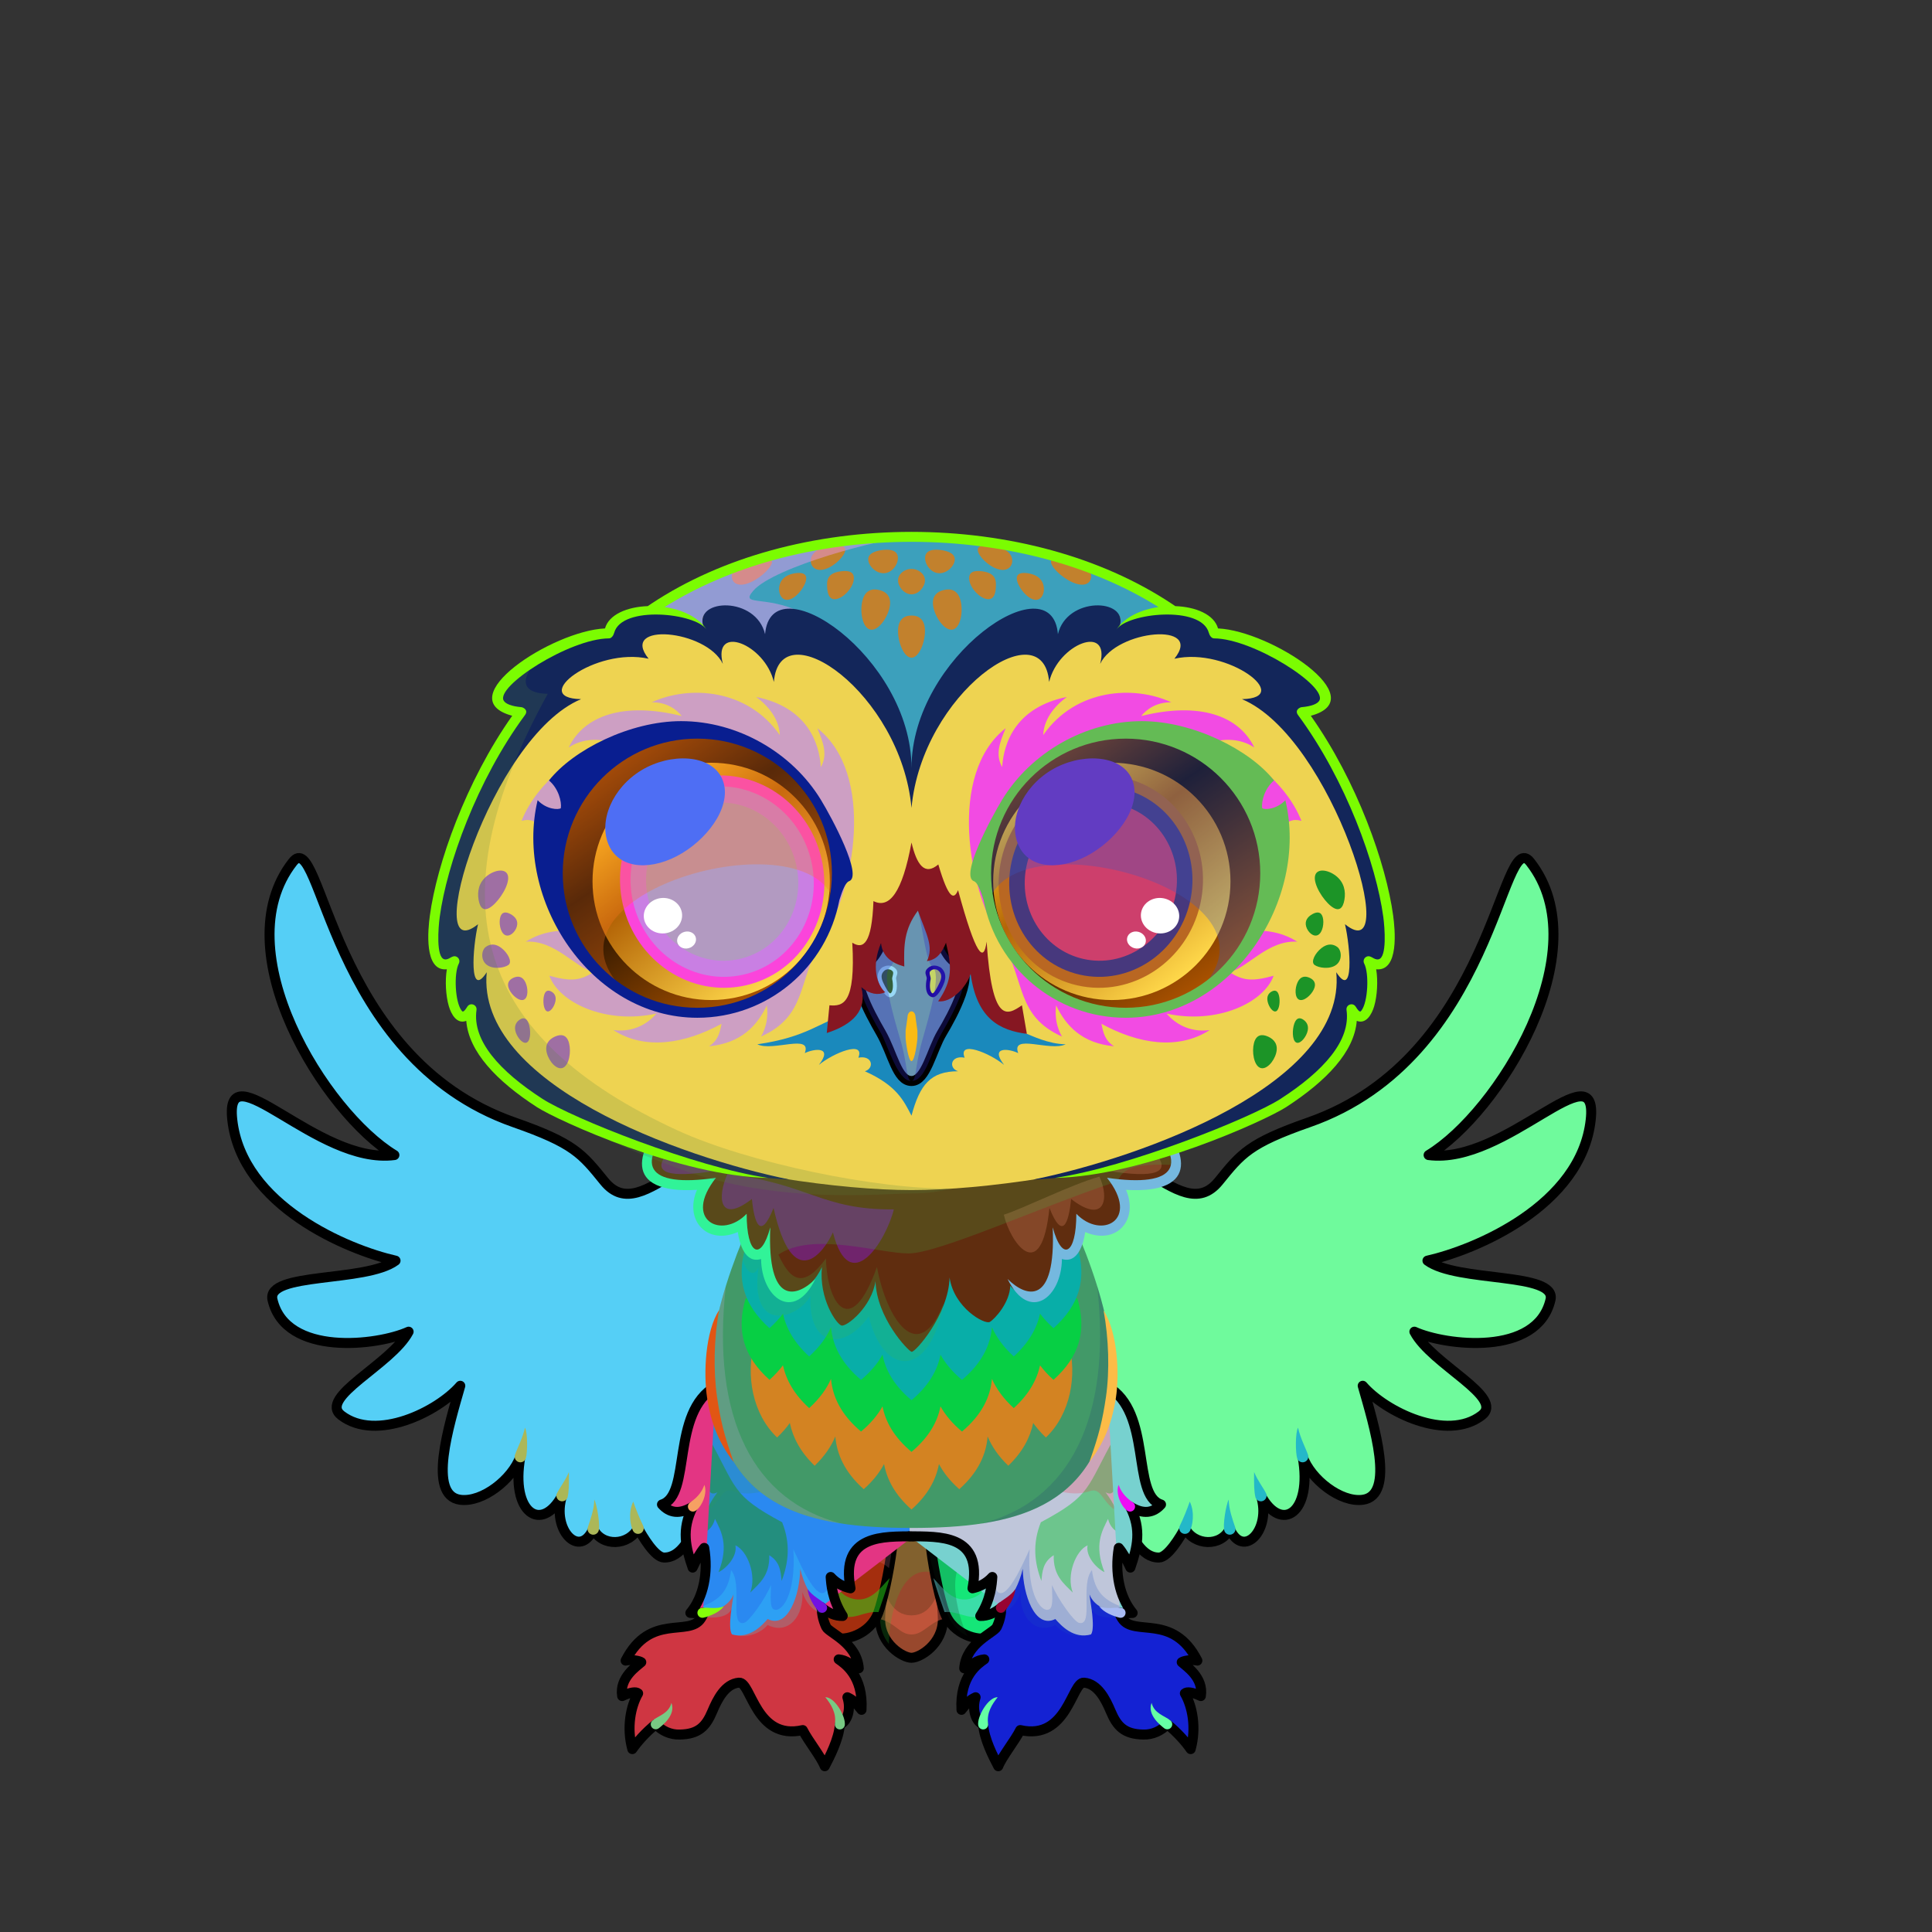 <?xml version="1.0" encoding="UTF-8"?><!DOCTYPE svg PUBLIC "-//W3C//DTD SVG 1.1//EN" "http://www.w3.org/Graphics/SVG/1.1/DTD/svg11.dtd"><!-- Creator: CorelDRAW 2018 (64-Bit) --><svg xmlns="http://www.w3.org/2000/svg" xmlns:xlink="http://www.w3.org/1999/xlink" xml:space="preserve" width="290mm" height="290mm" version="1.1" style="shape-rendering:geometricPrecision; text-rendering:geometricPrecision; image-rendering:optimizeQuality; fill-rule:evenodd; clip-rule:evenodd" viewBox="0 0 29000 29000">
 <rect x="0" y="0" width="29000" height="29000" fill="#333333" stroke="none"/>
 <defs>
  <style type="text/css">
   <![CDATA[
    .str0 {stroke:black;stroke-width:150;stroke-linecap:round;stroke-linejoin:round;stroke-miterlimit:22.926}
    .fil10 {fill:none}
    .fil34 {fill:black}
    .fil64 {fill:black}
    .fil63 {fill:white}
    .fil9 {fill:black;fill-rule:nonzero}
    .fil49 {fill:black;fill-rule:nonzero}
    .fil2 {fill:black;fill-opacity:0.2}
    .fil22 {fill:#0A1C34;fill-opacity:0.2}
    .fil55 {fill:black;fill-opacity:0.302}
    .fil19 {fill:#0A1C34;fill-opacity:0.302}
    .fil8 {fill:#0A1C34;fill-opacity:0.4}
    .fil1 {fill:black;fill-opacity:0.502}
    .fil37 {fill:#0A1C34;fill-opacity:0.502}
    .fil21 {fill:#FAFEFF;fill-opacity:0.502}
    .fil60 {fill:white}
    .fil27 {fill:url(#id0)}
    .fil30 {fill:url(#id1)}
    .fil35 {fill:url(#id2)}
    .fil39 {fill:url(#id3)}
    .fil40 {fill:url(#id4)}
    .fil61 {fill:url(#id5)}
    .fil67 {fill:url(#id6)}
    .fil65 {fill:url(#id7)}
    .fil58 {fill:url(#id8)}
    .fil62 {fill:url(#id9)}
    .fil28 {fill:url(#id10)}
    .fil20 {fill:url(#id11)}
    .fil25 {fill:url(#id12)}
    .fil50 {fill:url(#id13)}
    .fil44 {fill:url(#id14)}
    .fil57 {fill:url(#id15)}
    .fil43 {fill:url(#id16)}
    .fil38 {fill:url(#id17)}
    .fil29 {fill:url(#id18)}
    .fil33 {fill:url(#id19)}
    .fil32 {fill:url(#id20)}
    .fil31 {fill:url(#id21)}
    .fil24 {fill:url(#id22)}
    .fil36 {fill:url(#id23)}
    .fil68 {fill:url(#id24)}
    .fil42 {fill:url(#id25)}
    .fil59 {fill:url(#id26)}
    .fil66 {fill:url(#id27)}
    .fil41 {fill:url(#id28)}
    .fil17 {fill:url(#id29)}
    .fil26 {fill:url(#id30)}
    .fil15 {fill:url(#id31)}
    .fil18 {fill:url(#id32)}
    .fil16 {fill:url(#id33)}
    .fil5 {fill:url(#id34)}
    .fil0 {fill:url(#id35)}
    .fil56 {fill:url(#id36)}
    .fil13 {fill:url(#id37)}
    .fil7 {fill:url(#id38)}
    .fil6 {fill:url(#id39)}
    .fil12 {fill:url(#id40)}
    .fil11 {fill:url(#id41)}
    .fil51 {fill:url(#id42)}
    .fil53 {fill:url(#id43)}
    .fil23 {fill:url(#id44)}
    .fil14 {fill:url(#id45)}
    .fil4 {fill:url(#id46)}
    .fil3 {fill:url(#id47)}
    .fil46 {fill:url(#id48);fill-rule:nonzero}
    .fil47 {fill:url(#id49);fill-rule:nonzero}
    .fil48 {fill:url(#id50);fill-rule:nonzero}
    .fil45 {fill:url(#id51);fill-rule:nonzero}
    .fil54 {fill:url(#id52);fill-rule:nonzero}
    .fil52 {fill:url(#id53);fill-rule:nonzero}
   ]]>
  </style>
  <linearGradient id="id0" gradientUnits="userSpaceOnUse" x1="17618.78" y1="25864.19" x2="17618.78" y2="25425.34">
   <stop offset="0" style="stop-opacity:1; stop-color:#B8C9D6"/>
   <stop offset="1" style="stop-opacity:1; stop-color:#1B2127"/>
  </linearGradient>
  <linearGradient id="id1" gradientUnits="userSpaceOnUse" x1="13682" y1="22658.24" x2="13682" y2="20155.11">
   <stop offset="0" style="stop-opacity:1; stop-color:#F5F8FF"/>
   <stop offset="0.71" style="stop-opacity:1; stop-color:#A7B6DB"/>
   <stop offset="1" style="stop-opacity:1; stop-color:#6679A1"/>
  </linearGradient>
  <linearGradient id="id2" gradientUnits="userSpaceOnUse" x1="13682.16" y1="16767.81" x2="13682.16" y2="8058.33">
   <stop offset="0" style="stop-opacity:1; stop-color:#8E9AAB"/>
   <stop offset="0.188" style="stop-opacity:1; stop-color:#B7C4DF"/>
   <stop offset="0.4" style="stop-opacity:1; stop-color:#4D5D70"/>
   <stop offset="1" style="stop-opacity:1; stop-color:#C5D5FC"/>
  </linearGradient>
  <linearGradient id="id3" gradientUnits="userSpaceOnUse" x1="9377.86" y1="15506.68" x2="11271.25" y2="10596.99">
   <stop offset="0" style="stop-opacity:1; stop-color:#CDD6E1"/>
   <stop offset="1" style="stop-opacity:1; stop-color:#404D57"/>
  </linearGradient>
  <linearGradient id="id4" gradientUnits="userSpaceOnUse" xlink:href="#id3" x1="16092.61" y1="15506.68" x2="17986" y2="10596.99">
  </linearGradient>
  <linearGradient id="id5" gradientUnits="userSpaceOnUse" x1="10747.64" y1="11807.18" x2="10932.36" y2="14659.82">
   <stop offset="0" style="stop-opacity:1; stop-color:black"/>
   <stop offset="0.6" style="stop-opacity:1; stop-color:#853700"/>
   <stop offset="1" style="stop-opacity:1; stop-color:#D16F00"/>
  </linearGradient>
  <linearGradient id="id6" gradientUnits="userSpaceOnUse" xlink:href="#id5" x1="16431.5" y1="11807.18" x2="16616.22" y2="14659.82">
  </linearGradient>
  <linearGradient id="id7" gradientUnits="userSpaceOnUse" x1="18071.06" y1="14842.01" x2="15722.66" y2="11371.99">
   <stop offset="0" style="stop-opacity:1; stop-color:#AC5300"/>
   <stop offset="0.659" style="stop-opacity:1; stop-color:#130900"/>
   <stop offset="1" style="stop-opacity:1; stop-color:#803A00"/>
  </linearGradient>
  <linearGradient id="id8" gradientUnits="userSpaceOnUse" xlink:href="#id7" x1="11641.2" y1="14842.01" x2="9292.8" y2="11371.99">
  </linearGradient>
  <linearGradient id="id9" gradientUnits="userSpaceOnUse" x1="10763.27" y1="12048.62" x2="10916.73" y2="14418.38">
   <stop offset="0" style="stop-opacity:1; stop-color:black"/>
   <stop offset="0.6" style="stop-opacity:1; stop-color:#853700"/>
   <stop offset="0.82" style="stop-opacity:1; stop-color:#E87000"/>
   <stop offset="1" style="stop-opacity:1; stop-color:#FFC787"/>
  </linearGradient>
  <linearGradient id="id10" gradientUnits="userSpaceOnUse" x1="14646.95" y1="24319.69" x2="16434.37" y2="20939.38">
   <stop offset="0" style="stop-opacity:1; stop-color:#FAFEFF"/>
   <stop offset="0.612" style="stop-opacity:1; stop-color:#CED9F5"/>
   <stop offset="1" style="stop-opacity:1; stop-color:#5C6985"/>
  </linearGradient>
  <linearGradient id="id11" gradientUnits="userSpaceOnUse" xlink:href="#id10" x1="10929.49" y1="24319.69" x2="12716.91" y2="20939.38">
  </linearGradient>
  <linearGradient id="id12" gradientUnits="userSpaceOnUse" xlink:href="#id0" x1="15050.49" y1="26170.03" x2="15050.49" y2="25590.59">
  </linearGradient>
  <linearGradient id="id13" gradientUnits="userSpaceOnUse" x1="13680.67" y1="16226.19" x2="13680.67" y2="13504.67">
   <stop offset="0" style="stop-opacity:1; stop-color:#14191C"/>
   <stop offset="0.188" style="stop-opacity:1; stop-color:#272A32"/>
   <stop offset="0.451" style="stop-opacity:1; stop-color:#566069"/>
   <stop offset="0.729" style="stop-opacity:1; stop-color:#162026"/>
   <stop offset="1" style="stop-opacity:1; stop-color:#0A0D12"/>
  </linearGradient>
  <linearGradient id="id14" gradientUnits="userSpaceOnUse" x1="13681.93" y1="16746.69" x2="13681.93" y2="14225.21">
   <stop offset="0" style="stop-opacity:1; stop-color:#CDD6E1"/>
   <stop offset="1" style="stop-opacity:1; stop-color:#758393"/>
  </linearGradient>
  <linearGradient id="id15" gradientUnits="userSpaceOnUse" x1="13911.78" y1="15518.47" x2="13911.79" y2="12645.84">
   <stop offset="0" style="stop-opacity:1; stop-color:#E8EEF3"/>
   <stop offset="1" style="stop-opacity:1; stop-color:#C0CAD8"/>
  </linearGradient>
  <linearGradient id="id16" gradientUnits="userSpaceOnUse" x1="13681.93" y1="17706.57" x2="13681.93" y2="9086.84">
   <stop offset="0" style="stop-opacity:1; stop-color:#879BB0"/>
   <stop offset="0.541" style="stop-opacity:1; stop-color:#3A444F"/>
   <stop offset="1" style="stop-opacity:1; stop-color:#162026"/>
  </linearGradient>
  <linearGradient id="id17" gradientUnits="userSpaceOnUse" x1="13681.93" y1="17863.52" x2="13681.93" y2="9129.48">
   <stop offset="0" style="stop-opacity:1; stop-color:#A9B3D6"/>
   <stop offset="0.369" style="stop-opacity:1; stop-color:#EAF0F5"/>
   <stop offset="1" style="stop-opacity:1; stop-color:#8090AB"/>
  </linearGradient>
  <linearGradient id="id18" gradientUnits="userSpaceOnUse" x1="13681.99" y1="17492" x2="13682" y2="22935">
   <stop offset="0" style="stop-opacity:1; stop-color:#3D4B5E"/>
   <stop offset="0.078" style="stop-opacity:1; stop-color:#4C5F75"/>
   <stop offset="0.58" style="stop-opacity:1; stop-color:#95A6CC"/>
   <stop offset="1" style="stop-opacity:1; stop-color:#E3EBFF"/>
  </linearGradient>
  <linearGradient id="id19" gradientUnits="userSpaceOnUse" x1="13681.93" y1="20291.28" x2="13681.93" y2="16773.98">
   <stop offset="0" style="stop-opacity:1; stop-color:#EBF4FF"/>
   <stop offset="0.639" style="stop-opacity:1; stop-color:#A7B6DB"/>
   <stop offset="1" style="stop-opacity:1; stop-color:#5B6780"/>
  </linearGradient>
  <linearGradient id="id20" gradientUnits="userSpaceOnUse" xlink:href="#id1" x1="13682" y1="21017.59" x2="13682" y2="18714.46">
  </linearGradient>
  <linearGradient id="id21" gradientUnits="userSpaceOnUse" xlink:href="#id1" x1="13682" y1="21793.13" x2="13682" y2="19490">
  </linearGradient>
  <linearGradient id="id22" gradientUnits="userSpaceOnUse" x1="14854.48" y1="26260.72" x2="15302.37" y2="25758.37">
   <stop offset="0" style="stop-opacity:1; stop-color:#757E85"/>
   <stop offset="0.631" style="stop-opacity:1; stop-color:#272A32"/>
   <stop offset="1" style="stop-opacity:1; stop-color:#0A0C0F"/>
  </linearGradient>
  <linearGradient id="id23" gradientUnits="userSpaceOnUse" x1="13681.93" y1="9872.31" x2="13681.93" y2="8185.95">
   <stop offset="0" style="stop-opacity:1; stop-color:#879BB0"/>
   <stop offset="0.541" style="stop-opacity:1; stop-color:#8A9CBA"/>
   <stop offset="1" style="stop-opacity:1; stop-color:#162026"/>
  </linearGradient>
  <linearGradient id="id24" gradientUnits="userSpaceOnUse" xlink:href="#id9" x1="16447.13" y1="12048.62" x2="16600.59" y2="14418.38">
  </linearGradient>
  <linearGradient id="id25" gradientUnits="userSpaceOnUse" x1="20186.55" y1="14614.81" x2="18809.92" y2="14487.75">
   <stop offset="0" style="stop-opacity:1; stop-color:#AFB3B8"/>
   <stop offset="0.431" style="stop-opacity:1; stop-color:#8C95A3"/>
   <stop offset="1" style="stop-opacity:1; stop-color:#162026"/>
  </linearGradient>
  <linearGradient id="id26" gradientUnits="userSpaceOnUse" x1="9576.94" y1="11827.78" x2="11773.06" y2="14632.22">
   <stop offset="0" style="stop-opacity:1; stop-color:#FFC926"/>
   <stop offset="0.38" style="stop-opacity:1; stop-color:#B46507"/>
   <stop offset="1" style="stop-opacity:1; stop-color:#FFD84A"/>
  </linearGradient>
  <linearGradient id="id27" gradientUnits="userSpaceOnUse" xlink:href="#id26" x1="15590.8" y1="11827.78" x2="17786.92" y2="14632.22">
  </linearGradient>
  <linearGradient id="id28" gradientUnits="userSpaceOnUse" xlink:href="#id25" x1="8553.94" y1="14614.81" x2="7177.31" y2="14487.75">
  </linearGradient>
  <linearGradient id="id29" gradientUnits="userSpaceOnUse" xlink:href="#id22" x1="10068.65" y1="25873.72" x2="9459.56" y2="25622.58">
  </linearGradient>
  <linearGradient id="id30" gradientUnits="userSpaceOnUse" xlink:href="#id22" x1="17904.3" y1="25873.72" x2="17295.21" y2="25622.58">
  </linearGradient>
  <linearGradient id="id31" gradientUnits="userSpaceOnUse" xlink:href="#id22" x1="12061.49" y1="26260.72" x2="12509.38" y2="25758.37">
  </linearGradient>
  <linearGradient id="id32" gradientUnits="userSpaceOnUse" xlink:href="#id0" x1="9745.07" y1="25864.19" x2="9745.07" y2="25425.34">
  </linearGradient>
  <linearGradient id="id33" gradientUnits="userSpaceOnUse" xlink:href="#id0" x1="12313.37" y1="26170.03" x2="12313.37" y2="25590.59">
  </linearGradient>
  <linearGradient id="id34" gradientUnits="userSpaceOnUse" x1="3489.13" y1="17774.33" x2="11928.46" y2="18484.56">
   <stop offset="0" style="stop-opacity:1; stop-color:#F5F8FF"/>
   <stop offset="0.42" style="stop-opacity:1; stop-color:#C5D5FC"/>
   <stop offset="1" style="stop-opacity:1; stop-color:#7D8699"/>
  </linearGradient>
  <linearGradient id="id35" gradientUnits="userSpaceOnUse" x1="13681.93" y1="24884.04" x2="13681.93" y2="22626.57">
   <stop offset="0" style="stop-opacity:1; stop-color:#FAFEFF"/>
   <stop offset="0.29" style="stop-opacity:1; stop-color:#C5D5FC"/>
   <stop offset="1" style="stop-opacity:1; stop-color:#3C424F"/>
  </linearGradient>
  <linearGradient id="id36" gradientUnits="userSpaceOnUse" x1="13682.16" y1="15928.15" x2="13682.16" y2="15180.56">
   <stop offset="0" style="stop-opacity:1; stop-color:#272A32"/>
   <stop offset="0.459" style="stop-opacity:1; stop-color:#ABB9C7"/>
   <stop offset="0.769" style="stop-opacity:1; stop-color:#545E67"/>
   <stop offset="1" style="stop-opacity:1; stop-color:#474F58"/>
  </linearGradient>
  <linearGradient id="id37" gradientUnits="userSpaceOnUse" x1="19733.28" y1="19439.23" x2="16876.39" y2="16102.41">
   <stop offset="0" style="stop-opacity:1; stop-color:#6D8096"/>
   <stop offset="0.149" style="stop-opacity:1; stop-color:#8E9AAB"/>
   <stop offset="0.529" style="stop-opacity:1; stop-color:#A7B6DB"/>
   <stop offset="1" style="stop-opacity:1; stop-color:#FAFEFF"/>
  </linearGradient>
  <linearGradient id="id38" gradientUnits="userSpaceOnUse" xlink:href="#id37" x1="10487.48" y1="19439.23" x2="7630.6" y2="16102.41">
  </linearGradient>
  <linearGradient id="id39" gradientUnits="userSpaceOnUse" xlink:href="#id37" x1="11148.71" y1="17496.77" x2="8629.35" y2="20244.86">
  </linearGradient>
  <linearGradient id="id40" gradientUnits="userSpaceOnUse" xlink:href="#id37" x1="18734.52" y1="17496.77" x2="16215.16" y2="20244.86">
  </linearGradient>
  <linearGradient id="id41" gradientUnits="userSpaceOnUse" xlink:href="#id34" x1="15435.4" y1="17774.33" x2="23874.73" y2="18484.56">
  </linearGradient>
  <linearGradient id="id42" gradientUnits="userSpaceOnUse" x1="13320.88" y1="14969.2" x2="13320.88" y2="14493.33">
   <stop offset="0" style="stop-opacity:1; stop-color:#8997A1"/>
   <stop offset="1" style="stop-opacity:1; stop-color:#434C55"/>
  </linearGradient>
  <linearGradient id="id43" gradientUnits="userSpaceOnUse" xlink:href="#id42" x1="14040.45" y1="14969.2" x2="14040.45" y2="14493.33">
  </linearGradient>
  <linearGradient id="id44" gradientUnits="userSpaceOnUse" xlink:href="#id37" x1="16229.46" y1="23053.31" x2="16229.46" y2="26004.67">
  </linearGradient>
  <linearGradient id="id45" gradientUnits="userSpaceOnUse" xlink:href="#id37" x1="11133.01" y1="23053.31" x2="11133.01" y2="26004.67">
  </linearGradient>
  <linearGradient id="id46" gradientUnits="userSpaceOnUse" xlink:href="#id35" x1="14817.55" y1="24584.7" x2="14050.64" y2="22461.49">
  </linearGradient>
  <linearGradient id="id47" gradientUnits="userSpaceOnUse" xlink:href="#id35" x1="12546.31" y1="24584.7" x2="13313.22" y2="22461.49">
  </linearGradient>
  <linearGradient id="id48" gradientUnits="userSpaceOnUse" x1="17777.21" y1="11776.72" x2="16185.93" y2="13850.92">
   <stop offset="0" style="stop-opacity:1; stop-color:#FAFEFF"/>
   <stop offset="0.561" style="stop-opacity:1; stop-color:#A3ADC2"/>
   <stop offset="1" style="stop-opacity:1; stop-color:#8C95A3"/>
  </linearGradient>
  <linearGradient id="id49" gradientUnits="userSpaceOnUse" x1="9296.1" y1="11818.96" x2="11464.53" y2="13891.86">
   <stop offset="0" style="stop-opacity:1; stop-color:#4E4163"/>
   <stop offset="1" style="stop-opacity:1; stop-color:#121212"/>
  </linearGradient>
  <linearGradient id="id50" gradientUnits="userSpaceOnUse" xlink:href="#id49" x1="15899.33" y1="11818.96" x2="18067.76" y2="13891.86">
  </linearGradient>
  <linearGradient id="id51" gradientUnits="userSpaceOnUse" xlink:href="#id48" x1="11177.93" y1="11776.72" x2="9586.65" y2="13850.92">
  </linearGradient>
  <linearGradient id="id52" gradientUnits="userSpaceOnUse" x1="14041.45" y1="14910.44" x2="14041.45" y2="14549.35">
   <stop offset="0" style="stop-opacity:1; stop-color:#464F59"/>
   <stop offset="1" style="stop-opacity:1; stop-color:#181C21"/>
  </linearGradient>
  <linearGradient id="id53" gradientUnits="userSpaceOnUse" xlink:href="#id52" x1="13319.89" y1="14910.44" x2="13319.89" y2="14549.35">
  </linearGradient>
 </defs>
 <g id="Tail">
  <animateTransform type="translate" values="0;0 200;0;0 200;0;0 200;0;0 200;0" dur="10" repeatCount="indefinite" additive="sum" attributeName="transform"/>
  <g id="_2287514903568">
   <path class="fil0 str0" d="M13681.93 24884.04c-129.04,0 -470.73,-206.99 -470.73,-577.34 0,-370.35 204.9,-1680.13 470.73,-1680.13 265.83,0 470.73,1309.78 470.73,1680.13 0,370.35 -341.69,577.34 -470.73,577.34z" style="fill:#98482d"/>
   <path class="fil1" d="M13681.93 24534.02c-176.37,0 -234.64,-167.84 -470.7,-231.09 0.21,-58.96 5.43,-440.74 15.12,-536.77 80.85,175.97 149.92,480.82 455.58,480.82 305.66,0 374.73,-304.85 455.58,-480.82 9.69,96.03 14.91,477.81 15.12,536.77 -206.43,55.31 -294.33,231.09 -470.7,231.09z" style="fill:#e66048"/>
   <path class="fil2" d="M13211.2 24306.7c0,-370.35 204.9,-1680.13 470.73,-1680.13 168.03,0 311.71,523.31 394.69,1001.89 -593.37,-239.12 -734.52,727.24 -733.44,1048.47 -79.64,-99.15 -131.98,-228.42 -131.98,-370.23z" style="fill:#29c734"/>
  </g>
  <g id="_2287514902416">
   <path class="fil3 str0" d="M12546.31 24584.7c-121.36,-43.84 -372.41,-354.6 -246.6,-702.92 125.82,-348.32 763.49,-1510.6 1013.51,-1420.29 250.02,90.3 -2.22,1391.8 -128.04,1740.12 -125.81,348.32 -517.5,426.93 -638.87,383.09z" style="fill:#a42e0e"/>
   <path class="fil1" d="M12665.22 24255.5c-165.88,-59.92 -163.66,-237.57 -364.2,-377.26 20.23,-55.38 154.84,-412.68 196.57,-499.71 16.26,192.97 -22.34,503.16 265.14,607 287.49,103.83 456.01,-159.42 591.83,-297.46 -23.51,93.61 -148.29,454.46 -168.13,509.98 -212.94,-18.1 -355.33,117.36 -521.21,57.45z" style="fill:#29d919"/>
   <path class="fil2" d="M12299.71 23881.78c125.82,-348.32 763.49,-1510.6 1013.51,-1420.29 158.03,57.08 115.39,598.08 30.85,1076.38 -476.84,-426.47 -937.89,434.46 -1046,736.96 -41.22,-120.31 -46.53,-259.67 1.64,-393.05z" style="fill:#e686a9"/>
  </g>
  <g id="_2287514900048">
   <path class="fil4 str0" d="M14817.55 24584.7c121.36,-43.84 372.41,-354.6 246.6,-702.92 -125.82,-348.32 -763.49,-1510.6 -1013.51,-1420.29 -250.02,90.3 2.22,1391.8 128.04,1740.12 125.81,348.32 517.5,426.93 638.87,383.09z" style="fill:#15e678"/>
   <path class="fil1" d="M14698.64 24255.5c165.88,-59.92 163.66,-237.57 364.2,-377.26 -20.23,-55.38 -154.84,-412.68 -196.57,-499.71 -16.26,192.97 22.34,503.16 -265.14,607 -287.49,103.83 -456.01,-159.42 -591.83,-297.46 23.51,93.61 148.29,454.46 168.13,509.98 212.94,-18.1 355.33,117.36 521.21,57.45z" style="fill:#63d4d8"/>
   <path class="fil2" d="M14243.2 24278.47c-157.34,-335.27 -528.29,-1608.02 -287.65,-1720.96 152.12,-71.38 504.51,341.31 782.94,739.31 -638.74,35.61 -355.98,970.39 -218.53,1260.74 -114.22,-55.93 -216.52,-150.72 -276.76,-279.09z" style="fill:#0d2418"/>
  </g>
 </g>
 <g id="Wings">
  <animateTransform type="translate" values="0;0 200;0;0 200;0;0 200;0;0 200;0" dur="10" repeatCount="indefinite" additive="sum" attributeName="transform"/>
  <g id="_2287514896400">
   <path class="fil5" d="M11938.15 17205.88c-1464.7,-452.78 -2266.49,1266.57 -2868.1,525.68 -337.38,-415.49 -452.85,-569.94 -1353.26,-885.07 -2785.87,-975.01 -2883.38,-4467.14 -3322.22,-3906.47 -1040.88,1329.78 480.94,3765.81 1525.35,4397.83 -1154.11,152.67 -2551.84,-1606.94 -2433.43,-529.82 142.13,1292.82 1737.35,1954.54 2450.67,2114.85 -445.21,330.02 -1943.74,168.57 -1846.88,587.03 198.79,858.75 1582.61,688.49 2043.11,479.21 -257.54,491.52 -1367.07,984.23 -1009.42,1257.1 524.41,400.1 1448.08,-56.07 1785.1,-445.18 -167.9,589.62 -497.57,1645.72 0,1711.29 332.36,43.78 779.4,-305.88 902.15,-647.98 -151.65,851.28 318.3,1152.45 626.29,585.6 -164.43,512.73 264.34,958.31 467.13,501.08 131.51,271.19 533.1,254.26 673,-12.08 64.91,120.74 252.67,440.48 389.73,440.48 579.82,0 421.14,-1128.07 1213.99,-1397.64 213.31,-1428.76 543.48,-3347.14 756.79,-4775.91z" style="fill:#524c1b"/>
   <path class="fil6" d="M11938.15 17205.88c-1464.7,-452.78 -2266.49,1266.57 -2868.1,525.68 -87.9,-108.26 -160.74,-198.77 -236.34,-279.05 -795.09,233.42 -1556.47,1200.38 -409.24,1280.95 -235.66,861.04 507.28,936.51 953.85,434.67 -619.71,1047.28 -346.2,1681.46 235.45,887.45 130.8,323.99 442.72,-40.25 573.51,-356.19 -69.78,394.75 174.42,1339.07 808.98,694.27 205.94,-469.11 415.94,-838.2 626.67,-1189.11 114.18,-704.37 225.13,-1395.2 315.22,-1998.67z" style="fill:#97ad19"/>
   <path class="fil7" d="M11938.15 17205.88c-1464.7,-452.78 -2266.49,1266.57 -2868.1,525.68 -337.38,-415.49 -452.85,-569.94 -1353.26,-885.07 -643.28,-225.14 -1142.94,-584.6 -1536.84,-997.26 0,0.11 -0.06,0.29 -0.02,0.35 572.81,1366.41 1145.14,1306.66 1985,1876.03 382.03,258.99 507.72,744.89 935.73,917.63 338.86,136.76 614.41,-16.44 959.89,102.62 497.83,171.56 1006.42,601.83 1424.93,939.77 1.91,1.54 22.75,3.86 58.27,6.78 141.16,-869.46 283.55,-1744.09 394.4,-2486.53z" style="fill:#be47c1"/>
   <path class="fil8" d="M4420.52 12911.73c-1131.71,1065.15 403.62,3763.01 1499.4,4426.12 477.48,337.47 1977.49,529.13 1943.94,446.73 -1695.94,-275.15 -3971.22,-3371.42 -3443.34,-4872.85zm-817.02 3547.89c-97.54,16.28 -142.5,116.45 -117.01,348.41 142.13,1292.82 1737.35,1954.54 2450.67,2114.85 966.81,39.37 1503.48,-155.5 1714.52,-422.59 -1702.04,338 -3905.81,-747.97 -4048.18,-2040.67zm485 2986.95c-3.77,19.53 -3.5,40.53 1.78,63.34 198.79,858.75 1582.61,688.49 2043.11,479.21 657.02,-421.74 1067.51,-714.23 1110.82,-796.89 -606.81,338.69 -2601.71,781.38 -3155.71,254.34zm966.45 1656.42c389.9,644.2 1529.4,72.96 1854.12,-301.95 536.14,-656.97 764.7,-1119.47 796.89,-1255.71 -624.97,840.87 -2031.33,1735.45 -2651.01,1557.66zm1657.24 1159.04c213.23,623.23 978.93,-62.96 1099.03,-397.68 -151.65,851.28 318.3,1152.45 626.29,585.6 -164.43,512.73 264.34,958.31 467.13,501.08 131.51,271.19 533.1,254.26 673,-12.08 64.91,120.74 252.67,440.48 389.73,440.48 595.57,0 519.55,-996.7 1213.99,-1397.64 102.46,-686.33 231.9,-1485.63 362.39,-2289.38 -1391.49,-104.64 -958.91,1910.3 -1409.2,1580.32 48.27,410.42 -274.68,917.86 -548.4,62.52 -51.19,900.03 -344.07,1811.18 -584.91,782.67 -202.79,457.22 -384.04,856.85 -358.47,-440.71 -308,566.86 -765.85,1219.53 -578,-1141.01 -134.79,595.54 -981.84,1971.15 -1352.58,1725.83zm4831.62 -2569.96c94.82,-584.04 190.19,-1170.42 276.19,-1717.49 -93.84,585.5 -114.25,632.83 -276.19,1717.49z" style="fill:#f182e7"/>
   <path class="fil9" d="M7469.92 20030.08c-15.12,255.5 -403.9,742.65 -503.36,833.8 -34.69,31.74 -88.59,29.34 -120.33,-5.35 -31.74,-34.7 -29.34,-88.59 5.35,-120.33 155.03,-142.05 478.33,-501.26 618.34,-708.12zm-282.27 -2318.72c-393.54,69.47 -1156.1,-202.93 -1312.85,-300.99 -40.04,-24.92 -52.32,-77.6 -27.4,-117.64 24.92,-40.05 77.6,-52.32 117.64,-27.41 280.53,175.48 765.61,389.48 1222.61,446.04zm61.01 1047.53c-366.54,293.3 -1154.74,273.73 -1323.87,248.55 -46.69,-6.83 -79.01,-50.24 -72.19,-96.93 6.82,-46.7 50.23,-79.02 96.93,-72.19 327.54,48.77 893.04,43.77 1299.13,-79.43zm-328.34 691.98c-125.05,279.81 -613.8,557.64 -753.85,616.8 -43.37,18.27 -93.36,-2.09 -111.63,-45.46 -18.26,-43.38 2.09,-93.37 45.46,-111.63 206.15,-87.11 510.8,-232.01 820.02,-459.71z" style="fill:#98735a"/>
   <path class="fil10 str0" d="M11938.15 17205.88c-1464.7,-452.78 -2266.49,1266.57 -2868.1,525.68 -337.38,-415.49 -452.85,-569.94 -1353.26,-885.07 -2785.87,-975.01 -2883.38,-4467.14 -3322.22,-3906.47 -1040.88,1329.78 480.94,3765.81 1525.35,4397.83 -1154.11,152.67 -2551.84,-1606.94 -2433.43,-529.82 142.13,1292.82 1737.35,1954.54 2450.67,2114.85 -445.21,330.02 -1943.74,168.57 -1846.88,587.03 198.79,858.75 1582.61,688.49 2043.11,479.21 -257.54,491.52 -1367.07,984.23 -1009.42,1257.1 524.41,400.1 1448.08,-56.07 1785.1,-445.18 -167.9,589.62 -497.57,1645.72 0,1711.29 332.36,43.78 779.4,-305.88 902.15,-647.98 -151.65,851.28 318.3,1152.45 626.29,585.6 -164.43,512.73 264.34,958.31 467.13,501.08 131.51,271.19 533.1,254.26 673,-12.08 64.91,120.74 252.69,438.84 389.73,440.48 517.51,6.18 566.42,-1224.12 1213.99,-1397.64 213.31,-1428.76 543.48,-3347.14 756.79,-4775.91z" style="fill:#55cff6"/>
   <path class="fil9" d="M7879.82 21430.27c42.46,71.83 39.28,382.08 12.28,461.49 -15.12,44.66 -63.62,68.61 -108.29,53.48 -44.66,-15.13 -68.61,-63.62 -53.48,-108.29 32.82,-96.49 112.44,-242.23 149.49,-406.68zm1625.3 1109.62c37.35,106.85 98.77,261.54 148.73,360.96 21.04,42.08 3.98,93.27 -38.1,114.31 -42.09,21.04 -93.28,3.98 -114.32,-38.1 -37.76,-75.12 -75.87,-273.98 3.69,-437.17zm-584.71 -30.49c41.03,76.42 92.11,389.63 65.12,469.04 -15.13,44.66 -63.63,68.61 -108.29,53.48 -44.67,-15.13 -68.62,-63.63 -53.49,-108.29 32.83,-96.49 97.33,-275.43 96.66,-414.23zm-381.09 -413.55c2.2,187.6 0.95,294.21 -20.92,381.5 -15.13,44.66 -63.62,68.61 -108.29,53.48 -44.66,-15.13 -68.61,-63.62 -53.48,-108.29 44.89,-94.97 125.47,-188.45 182.69,-326.69z" style="fill:#acb758"/>
  </g>
  <g id="_2287514892976">
   <path class="fil11" d="M15425.71 17205.88c1464.7,-452.78 2266.49,1266.57 2868.1,525.68 337.38,-415.49 452.85,-569.94 1353.26,-885.07 2785.87,-975.01 2883.38,-4467.14 3322.22,-3906.47 1040.88,1329.78 -480.94,3765.81 -1525.35,4397.83 1154.11,152.67 2551.84,-1606.94 2433.43,-529.82 -142.13,1292.82 -1737.35,1954.54 -2450.67,2114.85 445.21,330.02 1943.74,168.57 1846.88,587.03 -198.79,858.75 -1582.61,688.49 -2043.11,479.21 257.54,491.52 1367.07,984.23 1009.42,1257.1 -524.41,400.1 -1448.08,-56.07 -1785.1,-445.18 167.9,589.62 497.57,1645.72 0,1711.29 -332.36,43.78 -779.4,-305.88 -902.15,-647.98 151.65,851.28 -318.3,1152.45 -626.29,585.6 164.43,512.73 -264.34,958.31 -467.13,501.08 -131.51,271.19 -533.1,254.26 -673,-12.08 -64.91,120.74 -252.67,440.48 -389.73,440.48 -579.82,0 -421.14,-1128.07 -1213.99,-1397.64 -213.31,-1428.76 -543.48,-3347.14 -756.79,-4775.91z" style="fill:#25f346"/>
   <path class="fil12" d="M15425.71 17205.88c1464.7,-452.78 2266.49,1266.57 2868.1,525.68 87.9,-108.26 160.74,-198.77 236.34,-279.05 795.09,233.42 1556.47,1200.38 409.24,1280.95 235.66,861.04 -507.28,936.51 -953.85,434.67 619.71,1047.28 346.2,1681.46 -235.45,887.45 -130.8,323.99 -442.72,-40.25 -573.51,-356.19 69.78,394.75 -174.42,1339.07 -808.98,694.27 -205.94,-469.11 -415.94,-838.2 -626.67,-1189.11 -114.18,-704.37 -225.13,-1395.2 -315.22,-1998.67z" style="fill:#7158ec"/>
   <path class="fil13" d="M15425.71 17205.88c1464.7,-452.78 2266.49,1266.57 2868.1,525.68 337.38,-415.49 452.85,-569.94 1353.26,-885.07 643.28,-225.14 1142.94,-584.6 1536.84,-997.26 0,0.11 0.06,0.29 0.02,0.35 -572.81,1366.41 -1145.14,1306.66 -1985,1876.03 -382.03,258.99 -507.72,744.89 -935.73,917.63 -338.86,136.76 -614.41,-16.44 -959.89,102.62 -497.83,171.56 -1006.42,601.83 -1424.93,939.77 -1.91,1.54 -22.75,3.86 -58.27,6.78 -141.16,-869.46 -283.55,-1744.09 -394.4,-2486.53z" style="fill:#3c4d2f"/>
   <path class="fil8" d="M22943.34 12911.73c1131.71,1065.15 -403.62,3763.01 -1499.4,4426.12 -477.48,337.47 -1977.49,529.13 -1943.94,446.73 1695.94,-275.15 3971.22,-3371.42 3443.34,-4872.85zm817.02 3547.89c97.54,16.28 142.5,116.45 117.01,348.41 -142.13,1292.82 -1737.35,1954.54 -2450.67,2114.85 -966.81,39.37 -1503.48,-155.5 -1714.52,-422.59 1702.04,338 3905.81,-747.97 4048.18,-2040.67zm-485 2986.95c3.77,19.53 3.5,40.53 -1.78,63.34 -198.79,858.75 -1582.61,688.49 -2043.11,479.21 -657.02,-421.74 -1067.51,-714.23 -1110.82,-796.89 606.81,338.69 2601.71,781.38 3155.71,254.34zm-966.45 1656.42c-389.9,644.2 -1529.4,72.96 -1854.12,-301.95 -536.14,-656.97 -764.7,-1119.47 -796.89,-1255.71 624.97,840.87 2031.33,1735.45 2651.01,1557.66zm-1657.24 1159.04c-213.23,623.23 -978.93,-62.96 -1099.03,-397.68 151.65,851.28 -318.3,1152.45 -626.29,585.6 164.43,512.73 -264.34,958.31 -467.13,501.08 -131.51,271.19 -533.1,254.26 -673,-12.08 -64.91,120.74 -252.67,440.48 -389.73,440.48 -595.57,0 -519.55,-996.7 -1213.99,-1397.64 -102.46,-686.33 -231.9,-1485.63 -362.39,-2289.38 1391.49,-104.64 958.91,1910.3 1409.2,1580.32 -48.27,410.42 274.68,917.86 548.4,62.52 51.19,900.03 344.07,1811.18 584.91,782.67 202.79,457.22 384.04,856.85 358.47,-440.71 308,566.86 765.85,1219.53 578,-1141.01 134.79,595.54 981.84,1971.15 1352.58,1725.83zm-4831.62 -2569.96c-94.82,-584.04 -190.19,-1170.42 -276.19,-1717.49 93.84,585.5 114.25,632.83 276.19,1717.49z" style="fill:#0e2146"/>
   <path class="fil9" d="M19893.94 20030.08c15.12,255.5 403.9,742.65 503.36,833.8 34.69,31.74 88.59,29.34 120.33,-5.35 31.74,-34.7 29.34,-88.59 -5.35,-120.33 -155.03,-142.05 -478.33,-501.26 -618.34,-708.12zm282.27 -2318.72c393.54,69.47 1156.1,-202.93 1312.85,-300.99 40.04,-24.92 52.32,-77.6 27.4,-117.64 -24.92,-40.05 -77.6,-52.32 -117.64,-27.41 -280.53,175.48 -765.61,389.48 -1222.61,446.04zm-61.01 1047.53c366.54,293.3 1154.74,273.73 1323.87,248.55 46.69,-6.83 79.01,-50.24 72.19,-96.93 -6.82,-46.7 -50.23,-79.02 -96.93,-72.19 -327.54,48.77 -893.04,43.77 -1299.13,-79.43zm328.34 691.98c125.05,279.81 613.8,557.64 753.85,616.8 43.37,18.27 93.36,-2.09 111.63,-45.46 18.26,-43.38 -2.09,-93.37 -45.46,-111.63 -206.15,-87.11 -510.8,-232.01 -820.02,-459.71z" style="fill:#e4a7d0"/>
   <path class="fil10 str0" d="M15425.71 17205.88c1464.7,-452.78 2266.49,1266.57 2868.1,525.68 337.38,-415.49 452.85,-569.94 1353.26,-885.07 2785.87,-975.01 2883.38,-4467.14 3322.22,-3906.47 1040.88,1329.78 -480.94,3765.81 -1525.35,4397.83 1154.11,152.67 2551.84,-1606.94 2433.43,-529.82 -142.13,1292.82 -1737.35,1954.54 -2450.67,2114.85 445.21,330.02 1943.74,168.57 1846.88,587.03 -198.79,858.75 -1582.61,688.49 -2043.11,479.21 257.54,491.52 1367.07,984.23 1009.42,1257.1 -524.41,400.1 -1448.08,-56.07 -1785.1,-445.18 167.9,589.62 497.57,1645.72 0,1711.29 -332.36,43.78 -779.4,-305.88 -902.15,-647.98 151.65,851.28 -318.3,1152.45 -626.29,585.6 164.43,512.73 -264.34,958.31 -467.13,501.08 -131.51,271.19 -533.1,254.26 -673,-12.08 -64.91,120.74 -252.69,438.84 -389.73,440.48 -517.51,6.18 -566.42,-1224.12 -1213.99,-1397.64 -213.31,-1428.76 -543.48,-3347.14 -756.79,-4775.91z" style="fill:#6ffa9c"/>
   <path class="fil9" d="M19484.04 21430.27c-42.46,71.83 -39.28,382.08 -12.28,461.49 15.12,44.66 63.62,68.61 108.29,53.48 44.66,-15.13 68.61,-63.62 53.48,-108.29 -32.82,-96.49 -112.44,-242.23 -149.49,-406.68zm-1625.3 1109.62c-37.35,106.85 -98.77,261.54 -148.73,360.96 -21.04,42.08 -3.98,93.27 38.1,114.31 42.09,21.04 93.28,3.98 114.32,-38.1 37.76,-75.12 75.87,-273.98 -3.69,-437.17zm584.71 -30.49c-41.03,76.42 -92.11,389.63 -65.12,469.04 15.13,44.66 63.63,68.61 108.29,53.48 44.67,-15.13 68.62,-63.63 53.49,-108.29 -32.83,-96.49 -97.33,-275.43 -96.66,-414.23zm381.09 -413.55c-2.2,187.6 -0.95,294.21 20.92,381.5 15.13,44.66 63.62,68.61 108.29,53.48 44.66,-15.13 68.61,-63.62 53.48,-108.29 -44.89,-94.97 -125.47,-188.45 -182.69,-326.69z" style="fill:#24b8c8"/>
  </g>
 </g>
 <g id="Legs">
  <g id="_2287514887504">
   <g>
    <path class="fil14" d="M10521.77 24293.34c-179.93,282.08 -761.91,-88.31 -1130.85,632.79 87.35,-20.18 208.01,3.57 235.01,24.08 -66.5,60.91 -332.83,231.11 -287.14,508.41 132.84,-61.74 209.66,-67.85 239.87,-40.87 -111.98,194.26 -175.9,514.55 -87.19,837.09 63,-92.67 212.32,-249.27 368.97,-373.39 88.62,95.34 201.56,159.95 343.06,154.66 281.95,-4.71 393.28,-121.73 487.26,-345.29 76.08,-180.96 193.51,-417.39 402.55,-433.49 184.24,-14.19 158.73,859.62 956.42,711.74 81.33,162.34 270.85,394.59 329.97,542.75 70.24,-134.12 179.38,-387.62 192.84,-607.04 116.45,-42.48 230.75,-186.19 147,-428.34 87.53,39.68 138.56,93.94 212.2,188.8 29.24,-510.4 -253.53,-694.63 -342.77,-757.61 119.65,12.21 162.42,71.52 301.67,134.03 -29.01,-380.89 -448.84,-534 -489.21,-619.94 -178.33,-379.6 -67.54,-1200.58 -24.87,-1435.26l-1837 -7c210.28,261.97 184.35,996.98 -17.79,1313.88z" style="fill:#c7f681"/>
    <path class="fil15" d="M12443.65 25525.55c201.85,212.99 56.59,756.12 -63.95,986.27 -81,-203 -347.25,-564.67 -348.25,-686.67 -4.76,-40.44 -5.74,-78.67 -3.4,-114.29 33.61,16.8 61.86,37.97 81.28,64.63 62.77,-21.17 47.67,-183.51 20.76,-268.18 112.1,-2.65 216.88,139.85 243.79,186.16 36.13,-34.75 57.39,-99.05 69.77,-167.92z" style="fill:#5695a9"/>
    <path class="fil16" d="M12382.35 26170.03c46.84,-102.28 57.32,-351.57 9.27,-422.01 -13.38,21.95 -41.41,52.26 -62.18,54.24 -16.37,-88.94 -62.75,-151.19 -111.13,-211.67 19.31,35.17 12.04,123.94 -14.53,153.02 104.89,110.27 137.19,298.52 178.57,426.42z" style="fill:#e58bd0"/>
    <path class="fil17" d="M9754.41 25241.46c-196.04,75.04 -392.64,541.77 -262.94,1013.38 81.81,-120.33 192.32,-364.65 474.93,-494.88 119.27,-54.96 131.78,-179.27 91.03,-293.56 -42.25,18.86 -79.39,49.04 -99.9,96.76 -37.04,-21.17 -28.13,-183.47 -12.26,-268.15l-0.04 -0.03c-66.13,-2.58 -127.93,139.86 -143.81,186.16 -28.66,-46.72 -41.47,-146.83 -47.01,-239.68z" style="fill:#5b89a5"/>
    <path class="fil18" d="M9592.83 25864.19c5.38,-93.57 55.78,-391.48 120.66,-433.5 8.14,25.52 64.65,103.3 84.94,114.16 13.07,-24.14 42.85,-78.61 98.89,-119.51 -27.71,23.03 -43.67,97.62 -24.04,135.3 -131.24,52.77 -236.29,203.2 -280.45,303.55z" style="fill:#c241ca"/>
    <path class="fil19" d="M10686.92 24956.18c-74.44,110.89 -59.69,660.04 -485.39,738.38 -0.45,-117.51 -104.67,-251.42 -99.03,-314.77 -74.04,18.11 -94.22,51.69 -135.19,92.37 -26.89,-71.44 -7.6,-221.86 4.81,-283.43 -111.53,6.82 -190.21,175.67 -170.7,292.41 -117.27,91.07 -173.06,157.78 -309.95,773.7 63,-92.67 212.32,-249.27 368.97,-373.39 88.62,95.34 201.56,159.95 343.06,154.66 281.95,-4.71 393.28,-121.73 487.26,-345.29 76.08,-180.96 193.51,-417.39 402.55,-433.49 184.24,-14.19 158.73,859.62 956.42,711.74 81.33,162.34 270.85,394.59 329.97,542.75 -4.26,-496.73 37.6,-680.6 -249.61,-1004.51 20.39,197.06 -32.66,217.91 -157.99,61.74 6.83,99.21 -69.81,313.53 -188.66,53.85 -179.78,196.05 -168.86,-430.04 -258.1,-493.02 -27.2,268.86 -444.79,-222.16 -216.91,-358.09 -197.96,-197.18 -423.6,396.38 -425.38,16.36 -81.86,199.14 -168.92,386 -196.13,168.03z" style="fill:#c5edd2"/>
    <path class="fil10 str0" d="M10521.77 24293.34c-179.93,282.08 -761.91,-88.31 -1130.85,632.79 87.35,-20.18 208.01,3.57 235.01,24.08 -66.5,60.91 -332.83,231.11 -287.14,508.41 132.84,-61.74 209.66,-67.85 239.87,-40.87 -111.98,194.26 -175.9,514.55 -87.19,837.09 63,-92.67 194.88,-248.21 351.53,-372.33 88.62,95.34 219,158.89 360.5,153.6 281.95,-4.71 393.28,-121.73 487.26,-345.29 76.08,-180.96 193.51,-417.39 402.55,-433.49 184.24,-14.19 248.68,872.85 956.42,711.74 81.33,162.34 270.85,394.59 329.97,542.75 70.24,-134.12 213.22,-407.99 226.68,-627.41 116.45,-42.48 170.46,-231.96 113.16,-407.97 87.53,39.68 138.56,93.94 212.2,188.8 29.24,-510.4 -253.53,-694.63 -342.77,-757.61 119.65,12.21 162.42,71.52 301.67,134.03 -29.01,-380.89 -448.83,-533.99 -489.21,-619.94 -109.08,-232.16 -73.17,-460.21 22.66,-597.67 -200,-529 -77.53,-672.59 -47.53,-837.59l-1837 -7c210.28,261.97 184.35,996.98 -17.79,1313.88z" style="fill:#cf3642"/>
    <path class="fil9" d="M12387.99 25475.45c86.88,107.22 167.87,237.29 144.27,398.12 -5.98,40.93 22.35,78.98 63.28,84.96 40.93,5.98 78.98,-22.35 84.96,-63.28 18.46,-125.78 -148.4,-422.66 -292.51,-419.8zm-2310.19 85.08c-38.34,160.01 -192.74,192.05 -281.68,263.68 -32.19,25.89 -37.31,72.99 -11.42,105.18 25.89,32.19 72.99,37.31 105.18,11.42 41.61,-33.52 260.94,-196.53 187.92,-380.28z" style="fill:#78c983"/>
   </g>
   <g>
    <path class="fil20" d="M13709.86 20839c-701,0 -2578.64,-268.95 -2965.64,-28.95 -683.54,389.2 -358.73,1629.7 -807.68,1772.79 113.04,126.82 262.39,155.91 464.2,31.45 -176.5,347.04 -107.31,614.55 -4.21,915.93 54.61,-120.7 115.86,-226.64 174.32,-295.91 62.47,372.4 -9.2,736.56 -208.3,976.21 329.93,23.91 580.96,-90.92 647.29,-278.03 -2.76,69.8 -93.71,496.18 -22.54,600.07 258,74.83 447.94,-129.79 535.39,-230.4 312.37,154.71 484.35,-376.88 489.17,-753.16 109.14,456.44 388.86,714.44 638.03,707.1 -160.7,-252.64 -173.42,-477.16 -181.19,-585.2 90.8,100.35 202.31,149.61 297.73,170.1 -158.31,-818.57 504.43,-774 943.43,-781l0 -2221z" style="fill:#2a89f1"/>
    <path class="fil21" d="M10279.71 22479.07c189.79,-206.6 293.61,-475.16 243.42,-653.53 -151.58,127.13 -114.79,-221.49 108.48,-254 431.04,765.12 338.64,867.29 1108.6,1277.94 128.85,321.57 96.12,608.88 -7.93,881.05 -14.16,-140.07 -20.03,-282.16 -185.21,-386.29 8.27,306 -148.32,422.44 -285.75,560.92 99.32,-262.79 -44.34,-629.88 -222.25,-709.09 31.11,172.15 -143.14,351.08 -254,402.17 161.4,-410.11 37.08,-617.71 -52.92,-799.04 -31.56,125.59 -111.31,198.94 -227.54,232.83 62.2,-87.97 -1.52,-279.14 264.59,-632.35 -132.3,70.85 -164.49,-70.17 -156.56,-281.58 -65.47,192.38 -182.79,302.63 -332.93,360.97z" style="fill:#1d930d"/>
    <path class="fil2" d="M13709.86 20839c-701,0 -2578.64,-268.95 -2965.64,-28.95 -683.54,389.2 -358.73,1629.7 -807.68,1772.79 113.04,126.82 262.39,155.91 464.2,31.45 -176.5,347.04 -107.31,614.55 -4.21,915.93 25.38,-129.57 -6.09,-712.62 226.38,-862.47 196.33,-126.54 213.22,-342.94 377.86,-286.81 770.23,262.59 1771.65,-981.15 2709.09,-1541.94z" style="fill:#31975a"/>
    <path class="fil22" d="M11908.86 23254.58c42.97,709.08 -189.17,966.3 -300.26,898.85 -68.3,-41.47 -26.68,-312.66 -37.41,-360.1 -81.95,203.51 -326.24,546.97 -403.27,566.16 -224.82,56.01 -13.55,-581.47 -194.91,-791.81 -61.89,528.5 -429.88,490.51 -610.46,642.84 159.22,82.82 551.81,122.58 618.14,-64.53 -7.18,68.99 -50.01,291.28 6.61,386.57 258,74.83 447.94,-39.83 535.39,-140.44 312.37,154.71 545.26,-137.04 520.98,-494.8 114.44,334.73 357.05,366.12 606.22,358.78 -160.7,-252.64 -173.42,-477.16 -181.19,-585.2 -100.68,666.78 -472.03,-230.95 -559.84,-416.32z" style="fill:#37fdff"/>
    <path class="fil10 str0" d="M12325.21 24121.68c103.05,90.97 216.74,137.6 324.68,134.42 -160.7,-252.64 -173.42,-477.16 -181.19,-585.2 90.8,100.35 202.31,149.61 297.73,170.1 -158.31,-818.57 504.43,-774 943.43,-781m-2965.64 -2249.95c-683.54,389.2 -358.73,1629.7 -807.68,1772.79 113.04,126.82 262.39,155.91 464.2,31.45 -176.5,347.04 -107.31,614.55 -4.21,915.93 54.61,-120.7 115.86,-226.64 174.32,-295.91 62.47,372.4 -9.2,736.56 -208.3,976.21 66.57,4.82 129.94,3.99 189.2,-1.93" style="fill:#e33583"/>
    <path class="fil9" d="M10572.87 22288.54c-29.68,82.13 -78.56,171.46 -214.32,263.93 -34.14,23.3 -42.93,69.87 -19.63,104.01 23.3,34.14 69.87,42.93 104.01,19.63 92.81,-63.2 181.12,-263.43 129.94,-387.57z" style="fill:#f6a063"/>
    <path class="fil9" d="M12122.47 23852.92c7.58,114.47 94.54,256.35 162.2,331.21 27.65,30.79 75.03,33.32 105.82,5.66 30.77,-27.65 33.31,-75.03 5.66,-105.8 -79.09,-71.66 -201.02,-125.46 -273.68,-231.07z" style="fill:#7212e1"/>
    <path class="fil9" d="M10864.6 24112.09c-68.97,91.68 -204.16,143.71 -301.76,169.35 -39.97,10.65 -81.03,-13.16 -91.67,-53.16 -10.62,-39.97 13.15,-81.02 53.14,-91.64 105.4,-16.74 221.69,24.11 340.29,-24.55z" style="fill:#85fe0a"/>
   </g>
  </g>
  <g id="_2287514322672">
   <g>
    <path class="fil23" d="M16842.09 24293.34c179.93,282.08 761.91,-88.31 1130.85,632.79 -87.35,-20.18 -208.01,3.57 -235.01,24.08 66.5,60.91 332.83,231.11 287.14,508.41 -132.84,-61.74 -209.66,-67.85 -239.87,-40.87 111.98,194.26 175.9,514.55 87.19,837.09 -63,-92.67 -212.32,-249.27 -368.97,-373.39 -88.62,95.34 -201.56,159.95 -343.06,154.66 -281.95,-4.71 -393.28,-121.73 -487.26,-345.29 -76.08,-180.96 -193.51,-417.39 -402.55,-433.49 -184.24,-14.19 -158.73,859.62 -956.42,711.74 -81.33,162.34 -270.85,394.59 -329.97,542.75 -70.24,-134.12 -179.38,-387.62 -192.84,-607.04 -116.45,-42.48 -230.75,-186.19 -147,-428.34 -87.53,39.68 -138.56,93.94 -212.2,188.8 -29.24,-510.4 253.53,-694.63 342.77,-757.61 -119.65,12.21 -162.42,71.52 -301.67,134.03 29.01,-380.89 448.84,-534 489.21,-619.94 178.33,-379.6 67.54,-1200.58 24.87,-1435.26l1837 -7c-210.28,261.97 -184.35,996.98 17.79,1313.88z" style="fill:#31e53f"/>
    <path class="fil24" d="M14920.21 25525.55c-201.85,212.99 -56.59,756.12 63.95,986.27 81,-203 347.25,-564.67 348.25,-686.67 4.76,-40.44 5.74,-78.67 3.4,-114.29 -33.61,16.8 -61.86,37.97 -81.28,64.63 -62.77,-21.17 -47.67,-183.51 -20.76,-268.18 -112.1,-2.65 -216.88,139.85 -243.79,186.16 -36.13,-34.75 -57.39,-99.05 -69.77,-167.92z" style="fill:#5d34dd"/>
    <path class="fil25" d="M14981.51 26170.03c-46.84,-102.28 -57.32,-351.57 -9.27,-422.01 13.38,21.95 41.41,52.26 62.18,54.24 16.37,-88.94 62.75,-151.19 111.13,-211.67 -19.31,35.17 -12.04,123.94 14.53,153.02 -104.89,110.27 -137.19,298.52 -178.57,426.42z" style="fill:#cdf047"/>
    <path class="fil26" d="M17609.45 25241.46c196.04,75.04 392.64,541.77 262.94,1013.38 -81.81,-120.33 -192.32,-364.65 -474.93,-494.88 -119.27,-54.96 -131.78,-179.27 -91.03,-293.56 42.25,18.86 79.39,49.04 99.9,96.76 37.04,-21.17 28.13,-183.47 12.26,-268.15l0.04 -0.03c66.13,-2.58 127.93,139.86 143.81,186.16 28.66,-46.72 41.47,-146.83 47.01,-239.68z" style="fill:#217ff0"/>
    <path class="fil27" d="M17771.03 25864.19c-5.38,-93.57 -55.78,-391.48 -120.66,-433.5 -8.14,25.52 -64.65,103.3 -84.94,114.16 -13.07,-24.14 -42.85,-78.61 -98.89,-119.51 27.71,23.03 43.67,97.62 24.04,135.3 131.24,52.77 236.29,203.2 280.45,303.55z" style="fill:#d1358a"/>
    <path class="fil19" d="M16676.94 24956.18c74.44,110.89 59.69,660.04 485.39,738.38 0.45,-117.51 104.67,-251.42 99.03,-314.77 74.04,18.11 94.22,51.69 135.19,92.37 26.89,-71.44 7.6,-221.86 -4.81,-283.43 111.53,6.82 190.21,175.67 170.7,292.41 117.27,91.07 173.06,157.78 309.95,773.7 -63,-92.67 -212.32,-249.27 -368.97,-373.39 -88.62,95.34 -201.56,159.95 -343.06,154.66 -281.95,-4.71 -393.28,-121.73 -487.26,-345.29 -76.08,-180.96 -193.51,-417.39 -402.55,-433.49 -184.24,-14.19 -158.73,859.62 -956.42,711.74 -81.33,162.34 -270.85,394.59 -329.97,542.75 4.26,-496.73 -37.6,-680.6 249.61,-1004.51 -20.39,197.06 32.66,217.91 157.99,61.74 -6.83,99.21 69.81,313.53 188.66,53.85 179.78,196.05 168.86,-430.04 258.1,-493.02 27.2,268.86 444.79,-222.16 216.91,-358.09 197.96,-197.18 423.6,396.38 425.38,16.36 81.86,199.14 168.92,386 196.13,168.03z" style="fill:#27e062"/>
    <path class="fil10 str0" d="M16842.09 24293.34c179.93,282.08 761.91,-88.31 1130.85,632.79 -87.35,-20.18 -208.01,3.57 -235.01,24.08 66.5,60.91 332.83,231.11 287.14,508.41 -132.84,-61.74 -209.66,-67.85 -239.87,-40.87 111.98,194.26 175.9,514.55 87.19,837.09 -63,-92.67 -194.88,-248.21 -351.53,-372.33 -88.62,95.34 -219,158.89 -360.5,153.6 -281.95,-4.71 -393.28,-121.73 -487.26,-345.29 -76.08,-180.96 -193.51,-417.39 -402.55,-433.49 -184.24,-14.19 -248.68,872.85 -956.42,711.74 -81.33,162.34 -270.85,394.59 -329.97,542.75 -70.24,-134.12 -213.22,-407.99 -226.68,-627.41 -116.45,-42.48 -170.46,-231.96 -113.16,-407.97 -87.53,39.68 -138.56,93.94 -212.2,188.8 -29.24,-510.4 253.53,-694.63 342.77,-757.61 -119.65,12.21 -162.42,71.52 -301.67,134.03 29.01,-380.89 448.83,-533.99 489.21,-619.94 109.08,-232.16 73.17,-460.21 -22.66,-597.67 200,-529 77.53,-672.59 47.53,-837.59l1837 -7c-210.28,261.97 -184.35,996.98 17.79,1313.88z" style="fill:#1422d3"/>
    <path class="fil9" d="M14975.87 25475.45c-86.88,107.22 -167.87,237.29 -144.27,398.12 5.98,40.93 -22.35,78.98 -63.28,84.96 -40.93,5.98 -78.98,-22.35 -84.96,-63.28 -18.46,-125.78 148.4,-422.66 292.51,-419.8zm2310.19 85.08c38.34,160.01 192.74,192.05 281.68,263.68 32.19,25.89 37.31,72.99 11.42,105.18 -25.89,32.19 -72.99,37.31 -105.18,11.42 -41.61,-33.52 -260.94,-196.53 -187.92,-380.28z" style="fill:#65fea4"/>
   </g>
   <g>
    <path class="fil28" d="M13654 20839c701,0 2578.64,-268.95 2965.64,-28.95 683.54,389.2 358.73,1629.7 807.68,1772.79 -113.04,126.82 -262.39,155.91 -464.2,31.45 176.5,347.04 107.31,614.55 4.21,915.93 -54.61,-120.7 -115.86,-226.64 -174.32,-295.91 -62.47,372.4 9.2,736.56 208.3,976.21 -329.93,23.91 -580.96,-90.92 -647.29,-278.03 2.76,69.8 93.71,496.18 22.54,600.07 -258,74.83 -447.94,-129.79 -535.39,-230.4 -312.37,154.71 -484.35,-376.88 -489.17,-753.16 -109.14,456.44 -388.86,714.44 -638.03,707.1 160.7,-252.64 173.42,-477.16 181.19,-585.2 -90.8,100.35 -202.31,149.61 -297.73,170.1 158.31,-818.57 -504.43,-774 -943.43,-781l0 -2221z" style="fill:#bfc6da"/>
    <path class="fil21" d="M17084.15 22479.07c-189.79,-206.6 -293.61,-475.16 -243.42,-653.53 151.58,127.13 114.79,-221.49 -108.48,-254 -431.04,765.12 -338.64,867.29 -1108.6,1277.94 -128.85,321.57 -96.12,608.88 7.93,881.05 14.16,-140.07 20.03,-282.16 185.21,-386.29 -8.27,306 148.32,422.44 285.75,560.92 -99.32,-262.79 44.34,-629.88 222.25,-709.09 -31.11,172.15 143.14,351.08 254,402.17 -161.4,-410.11 -37.08,-617.71 52.92,-799.04 31.56,125.59 111.31,198.94 227.54,232.83 -62.2,-87.97 1.52,-279.14 -264.59,-632.35 132.3,70.85 164.49,-70.17 156.56,-281.58 65.47,192.38 182.79,302.63 332.93,360.97z" style="fill:#1dc341"/>
    <path class="fil2" d="M13654 20839c701,0 2578.64,-268.95 2965.64,-28.95 683.54,389.2 358.73,1629.7 807.68,1772.79 -113.04,126.82 -262.39,155.91 -464.2,31.45 176.5,347.04 107.31,614.55 4.21,915.93 -25.38,-129.57 6.09,-712.62 -226.38,-862.47 -196.33,-126.54 -213.22,-342.94 -377.86,-286.81 -770.23,262.59 -1771.65,-981.15 -2709.09,-1541.94z" style="fill:#ff1e35"/>
    <path class="fil22" d="M15455 23254.58c-42.97,709.08 189.17,966.3 300.26,898.85 68.3,-41.47 26.68,-312.66 37.41,-360.1 81.95,203.51 326.24,546.97 403.27,566.16 224.82,56.01 13.55,-581.47 194.91,-791.81 61.89,528.5 429.88,490.51 610.46,642.84 -159.22,82.82 -551.81,122.58 -618.14,-64.53 7.18,68.99 50.01,291.28 -6.61,386.57 -258,74.83 -447.94,-39.83 -535.39,-140.44 -312.37,154.71 -545.26,-137.04 -520.98,-494.8 -114.44,334.73 -357.05,366.12 -606.22,358.78 160.7,-252.64 173.42,-477.16 181.19,-585.2 100.68,666.78 472.03,-230.95 559.84,-416.32z" style="fill:#1a53c2"/>
    <path class="fil10 str0" d="M15038.65 24121.68c-103.05,90.97 -216.74,137.6 -324.68,134.42 160.7,-252.64 173.42,-477.16 181.19,-585.2 -90.8,100.35 -202.31,149.61 -297.73,170.1 158.31,-818.57 -504.43,-774 -943.43,-781m2965.64 -2249.95c683.54,389.2 358.73,1629.7 807.68,1772.79 -113.04,126.82 -262.39,155.91 -464.2,31.45 176.5,347.04 107.31,614.55 4.21,915.93 -54.61,-120.7 -115.86,-226.64 -174.32,-295.91 -62.47,372.4 9.2,736.56 208.3,976.21 -66.57,4.82 -129.94,3.99 -189.2,-1.93" style="fill:#77d1cf"/>
    <path class="fil9" d="M16790.99 22288.54c29.68,82.13 78.56,171.46 214.32,263.93 34.14,23.3 42.93,69.87 19.63,104.01 -23.3,34.14 -69.87,42.93 -104.01,19.63 -92.81,-63.2 -181.12,-263.43 -129.94,-387.57z" style="fill:#ed0df5"/>
    <path class="fil9" d="M15241.39 23852.92c-7.58,114.47 -94.54,256.35 -162.2,331.21 -27.65,30.79 -75.03,33.32 -105.82,5.66 -30.77,-27.65 -33.31,-75.03 -5.66,-105.8 79.09,-71.66 201.02,-125.46 273.68,-231.07z" style="fill:#980431"/>
    <path class="fil9" d="M16499.26 24112.09c68.97,91.68 204.16,143.71 301.76,169.35 39.97,10.65 81.03,-13.16 91.67,-53.16 10.62,-39.97 -13.15,-81.02 -53.14,-91.64 -105.4,-16.74 -221.69,24.11 -340.29,-24.55z" style="fill:#a9bbf3"/>
   </g>
  </g>
 </g>
 <g id="Body">
  <animateTransform type="translate" values="0;0 200;0;0 200;0;0 200;0;0 200;0" dur="10" repeatCount="indefinite" additive="sum" attributeName="transform"/>
  <g id="_2287514318672">
   <path class="fil29" d="M13682 22935c-1548,0 -2752,-291 -2993,-1956 -146,-1010 387,-2357 984,-3487 334,54 1089,70 2009,70 920,0 1675,-16 2008,-70 598,1130 1131,2477 985,3487 -242,1665 -1445,1956 -2993,1956z" style="fill:#429968"/>
   <path class="fil2" d="M12620 22867c-1015,-156 -1748,-629 -1931,-1888 -72,-498 21,-1078 206,-1674 -224,2001 425,3224 1725,3562z" style="fill:#dbb2f4"/>
   <path class="fil2" d="M14743 22867c1016,-156 1749,-629 1932,-1888 72,-498 -21,-1078 -206,-1674 224,2001 -425,3224 -1726,3562z" style="fill:#203f77"/>
   <path class="fil9" d="M11012 21944c-250,-321 -348,-641 -397,-954 -59,-377 -28,-1005 180,-1327 -79,420 -89,912 -32,1305 50,341 104,572 249,976z" style="fill:#e15614"/>
   <path class="fil9" d="M16352 21944c250,-321 347,-641 397,-954 59,-377 24,-998 -184,-1320 78,421 93,905 36,1298 -50,341 -104,572 -249,976z" style="fill:#fcbc47"/>
   <path class="fil30" d="M11664.79 21577.24c75.33,-72 138.92,-145 190.77,-218 45,216 156.52,434 372.72,642 148.7,-143 248.49,-290 310.11,-439 22.51,265 138.93,535 426.54,791 138.91,-123 237.71,-250 305.21,-378 42.08,230 162.4,462 411.86,683 248.49,-221 369.78,-453 411.86,-683 67.5,128 166.3,255 305.21,378 287.61,-256 404.03,-526 425.55,-791 62.61,149 161.42,296 310.12,439 217.18,-208 328.7,-426 373.7,-642 51.85,73 114.46,146 190.77,218 366.11,-346.95 476.27,-932.93 339.49,-1422.13 -754.23,0 -3668.09,0 -4713.4,0 -136.78,489.2 -26.62,1075.18 339.49,1422.13z" style="fill:#d38322"/>
   <path class="fil31" d="M11550.7 20712.13c79.59,-72 146.77,-145 201.56,-218 47.54,216 165.37,434 393.8,642 157.11,-143 262.54,-290 327.65,-439 23.78,265 146.78,535 450.66,791 146.77,-123 251.16,-250 322.48,-378 44.45,230 171.58,462 435.15,683 262.54,-221 390.7,-453 435.15,-683 71.32,128 175.71,255 322.48,378 303.88,-256 426.88,-526 449.62,-791 66.15,149 170.55,296 327.66,439 229.46,-208 347.29,-426 394.83,-642 54.79,73 120.94,146 201.56,218 386.82,-346.95 503.21,-732.93 358.7,-1222.13 -796.89,0 -3875.56,0 -4980,0 -144.51,489.2 -28.12,875.18 358.7,1222.13z" style="fill:#07cf44"/>
   <path class="fil32" d="M11550.7 19936.59c79.59,-72 146.77,-145 201.56,-218 47.54,216 165.37,434 393.8,642 157.11,-143 262.54,-290 327.65,-439 23.78,265 146.78,535 450.66,791 146.77,-123 251.16,-250 322.48,-378 44.45,230 171.58,462 435.15,683 262.54,-221 390.7,-453 435.15,-683 71.32,128 175.71,255 322.48,378 303.88,-256 426.88,-526 449.62,-791 66.15,149 170.55,296 327.66,439 229.46,-208 347.29,-426 394.83,-642 54.79,73 120.94,146 201.56,218 386.82,-346.95 503.21,-732.93 358.7,-1222.13 -796.89,0 -3875.56,0 -4980,0 -144.51,489.2 -28.12,875.18 358.7,1222.13z" style="fill:#08aea8"/>
  </g>
 </g>
 <g id="Head">
  <animateTransform type="translate" values="0;0 200;0;0 200;0;0 200;0;0 200;0" dur="10" repeatCount="indefinite" additive="sum" attributeName="transform"/>
  <g id="_2287514315504">
   <path class="fil33" d="M10141.48 16773.98c-711.48,705.48 -512.54,1142.51 529.17,941.91 -216.38,272.98 -176.31,553.72 -134.58,626 41.73,72.28 417.77,195.98 631.99,-28.04 -37.83,230.09 115.9,479.95 164.18,492.89 48.28,12.94 107.71,-31.46 195.66,-228.3 -61.69,437.08 165.44,840.39 207.14,882.09 41.7,41.7 419.93,-40.19 602.49,-442.88 -46.88,478.28 216.71,856.56 293.36,878.74 76.65,22.18 454.5,-278.91 510.98,-666.53 15.06,549.25 488.15,1046.97 541.11,1061.16 52.96,14.19 555.77,-558.91 570.77,-1114.08 66.41,455.83 528.55,709.65 603.77,665.6 75.22,-44.05 302.21,-291.8 306.4,-544.43 211.11,271.58 814.37,288.7 672.04,-719.67 68.09,490.61 426.96,143.6 359.84,-264.59 374.63,391.77 1002.75,39.55 497.41,-597.96 1041.71,200.6 1240.65,-236.43 529.17,-941.91 -1245.41,381 -2295.04,608.54 -3540.45,989.54 -1245.41,-381 -2295.04,-608.54 -3540.45,-989.54z" style="fill:#602d0f"/>
   <path class="fil21" d="M9977.44 17366.65c-144.8,211.01 0.75,335.52 793.75,201.07l-793.75 -201.07zm941.87 257.34c-154.72,335.67 -133.86,759.13 367.15,373.1 36,372.65 131.07,625.26 324.81,134.59 292.7,1310.25 760.07,656.46 891.21,366.06 252.35,994.82 797.54,128.72 914.51,-344.59 -1091.85,10.6 -1279.02,-388.71 -2497.68,-529.16z" style="fill:#7f1dca"/>
   <path class="fil21" d="M17386.42 17366.65c144.8,211.01 -0.75,335.52 -793.75,201.07l793.75 -201.07zm-883.66 294.38c154.72,335.67 75.65,722.09 -425.36,336.06 -36,372.65 -131.07,625.26 -324.81,134.59 -122.57,1195.13 -596.03,503.01 -684.83,101.48 313.23,-100.77 980.41,-440.86 1435,-572.13z" style="fill:#a86342"/>
   <path class="fil22" d="M13639.59 18814.5c-446.47,0 -1444.44,-332.29 -1955.41,17.83 171.59,373.91 366.15,532.89 714.07,57.17 10.83,653.01 365.16,1253.81 764.78,128.69 147.37,793.92 624.84,1504.48 1000.74,544.63 -213.75,1162.85 -913.39,1084.7 -1122.45,196.2 -378.2,531.78 -912.57,459.33 -875.77,-307.45 -192.59,348.31 -921.9,579.21 -779.57,-429.16 -126.3,292.18 -390.88,-226.28 -217.92,-708.56 -374.63,391.77 -1002.75,39.55 -497.41,-597.96 -1041.71,200.6 -1240.65,-236.43 -529.17,-941.91 1245.41,381 1814.73,788.02 3540.45,788.02 1725.72,0 2295.04,-407.02 3540.45,-788.02 296.07,293.57 434.34,540.59 419.97,714.59 -684.39,-37.66 -797.58,85.26 -866.31,242.16 -27.03,-4.51 -54.56,-9.4 -82.83,-14.84 8.98,11.33 17.5,22.53 25.77,33.68 -1091.1,363.58 -2632.92,1064.93 -3079.39,1064.93z" style="fill:#3dbb48"/>
   <path class="fil34" d="M11423.94 18898.09c-238.76,73.91 -325.71,-232.07 -349.09,-404.69 -462.54,201.63 -808.5,-176.53 -612.97,-633.41 -1128.39,67.57 -946.62,-612.74 -365.02,-1189.42l105.47 106.05c-711.48,705.48 -507.24,1057.84 545.05,902.22 -505.34,637.51 85.74,932.07 460.37,540.3 -0.97,611.93 212.38,731.39 354.55,203.74 -49.73,1185.64 397.43,1052.1 677.33,775.23 -325.02,659.85 -809.63,281.35 -815.69,-300.02z" style="fill:#31f398"/>
   <path class="fil34" d="M15939.92 18898.09c238.76,73.91 325.71,-232.07 349.09,-404.69 462.54,201.63 808.5,-176.53 612.97,-633.41 1128.39,67.57 946.62,-612.74 365.02,-1189.42l-105.47 106.05c711.48,705.48 507.24,1057.84 -545.05,902.22 505.34,637.51 -85.74,932.07 -460.37,540.3 0.97,611.93 -212.38,731.39 -354.55,203.74 49.73,1185.64 -397.43,1052.1 -677.33,775.23 325.02,659.85 809.63,281.35 815.69,-300.02z" style="fill:#75b8df"/>
  </g>
  <g id="_2287514306096">
   <path class="fil35" d="M8060 14853c737,2637 2848,1782.76 5622,1782.76 2774,0 4885,854.24 5622,-1782.76 1298.32,-4647.95 -2162.1,-6796.46 -5622,-6794.66 -3459.9,1.8 -6919.35,2150.17 -5622,6794.66z" style="fill:#3ca0bc"/>
   <path class="fil36" d="M13287.58 8602.64c122.22,-16.84 202.99,-153.28 188.74,-248.77 -14.25,-95.49 -118.16,-113.93 -240.36,-97.08 -122.2,16.85 -216.51,62.65 -202.26,158.14 14.25,95.49 131.66,204.55 253.88,187.71zm788.7 0c-122.23,-16.84 -202.99,-153.28 -188.74,-248.77 14.26,-95.5 118.16,-113.94 240.36,-97.08 122.2,16.85 216.52,62.65 202.26,158.14 -14.25,95.5 -131.66,204.56 -253.88,187.71zm948.16 -49.77c-137.24,-17.6 -299.61,-160.05 -339.34,-259.77 -39.73,-99.72 58.19,-118.93 195.44,-101.34 137.26,17.59 261.89,65.38 301.62,165.09 39.73,99.7 -20.48,213.61 -157.72,196.02zm-1342.51 368.02c-111.67,0 -202.2,-117.38 -202.2,-208.7 0,-91.32 90.53,-172.3 202.2,-172.3 111.67,0 202.2,80.98 202.2,172.3 0,91.32 -90.53,208.7 -202.2,208.7zm621.27 528.94c-112.76,27.69 -252.8,-160.5 -290.61,-324.39 -37.81,-163.89 40.86,-241.41 153.63,-269.11 112.76,-27.69 216.9,4.96 254.71,168.85 37.81,163.9 -4.96,396.97 -117.73,424.65zm515.5 -456.44c-110.26,-14.04 -249.48,-156.62 -268.89,-283.44 -19.4,-126.82 70.06,-150.4 189.71,-135.16 119.65,15.23 207.17,60.34 209.58,186 2.41,125.66 -20.13,246.64 -130.4,232.6zm712.9 9.18c-108.5,-15.51 -234.15,-169.51 -263.46,-279.54 -29.31,-110.03 48.8,-134.44 157.31,-118.92 108.51,15.51 206.34,65.08 235.65,175.11 29.31,110.04 -21,238.87 -129.5,223.35zm680.04 -228.22c-154.6,-19.44 -357.84,-176.83 -418.44,-287 -60.6,-110.17 44.37,-131.45 198.96,-112 154.59,19.45 300.32,72.28 360.93,182.44 60.61,110.17 13.15,236 -141.45,216.56zm-3872.22 -221.48c137.24,-17.6 299.61,-160.05 339.34,-259.77 39.73,-99.72 -58.19,-118.93 -195.44,-101.34 -137.26,17.59 -261.89,65.38 -301.62,165.09 -39.73,99.7 20.48,213.61 157.72,196.02zm1342.51 1319.44c111.67,0 202.2,-224.75 202.2,-399.62 0,-174.86 -90.53,-233.64 -202.2,-233.64 -111.67,0 -202.2,58.78 -202.2,233.64 0,174.87 90.53,399.62 202.2,399.62zm-621.27 -422.48c112.76,27.69 252.8,-160.5 290.61,-324.39 37.81,-163.89 -40.86,-241.41 -153.63,-269.11 -112.76,-27.69 -216.9,4.96 -254.71,168.85 -37.81,163.9 4.96,396.97 117.73,424.65zm-515.5 -456.44c110.26,-14.04 249.48,-156.62 268.89,-283.44 19.4,-126.82 -70.06,-150.4 -189.71,-135.16 -119.65,15.23 -207.17,60.34 -209.58,186 -2.41,125.66 20.13,246.64 130.4,232.6zm-712.9 9.18c108.5,-15.51 234.15,-169.51 263.46,-279.54 29.31,-110.03 -48.8,-134.44 -157.31,-118.92 -108.51,15.51 -206.34,65.08 -235.65,175.11 -29.31,110.04 21,238.87 129.5,223.35zm-680.04 -228.22c154.6,-19.44 357.84,-176.83 418.44,-287 60.6,-110.17 -44.37,-131.45 -198.96,-112 -154.59,19.45 -300.32,72.28 -360.93,182.44 -60.61,110.17 -13.15,236 141.45,216.56z" style="fill:#c2812d"/>
   <path class="fil37" d="M13682 8058.34c-1670.23,0.87 -3340.37,501.97 -4475.31,1542.63 1491.77,808.73 2983.54,1617.46 4475.31,2426.19 -883.49,-3845.93 -2780.58,-2686.96 -2375.28,-3159.63 308.06,-359.28 1963.35,-798.8 2375.28,-809.19z" style="fill:#e896e9"/>
   <path class="fil38" d="M13681.93 17863.52c-2143.55,0 -6849.08,-975.23 -6603.62,-2713.97 -268.22,414.58 -393.01,-461.3 -257.54,-721.16 -683.13,422.62 -229.09,-2074.34 999.04,-3738.93 -1059.54,-111 610.19,-1210 1324.19,-1181.8 34.98,-469.46 1148.64,-391.31 1410.76,-112 -124.76,-416.2 794.11,-346.32 929.41,223.76 90.02,-1094.3 2197.76,336.86 2197.76,2007.74 0,-1670.88 2107.74,-3102.04 2197.76,-2007.74 135.3,-570.08 1054.17,-639.96 929.41,-223.76 262.12,-279.31 1375.78,-357.46 1410.76,112 714,-28.2 2383.73,1070.8 1324.19,1181.8 1228.13,1664.59 1682.17,4161.55 999.04,3738.93 135.47,259.86 10.68,1135.74 -257.54,721.16 245.46,1738.74 -4460.07,2713.97 -6603.62,2713.97z" style="fill:#eed351"/>
   <path class="fil39" d="M12300.47 14184.98c552.86,-829.1 833.04,-2577.36 -32.47,-3254.98 95,223 156,404 53,584 -24,-372 -209,-898 -972,-1053 201,147 346,345 356,573 -490,-703 -1369,-749 -1923,-492 228,-4 375,110 452,206 -878,-218 -1468,-5 -1698,472 210,-140 461,-131 613,-84 -418,113 -1082,580 -1320,1185 515.63,-146.66 406.03,996.27 882.12,1665.81 -287.72,-40.23 -557.61,-14.39 -820.12,148.19 440,-27 739,387 1018,457 -204,129 -339,144 -663,54 148,407 849,734 1607,568 -118,140 -335,288 -646,248 475,306 1075,206 1624,-95 -26,130 -51,251 -189,338 475,-45 719,-300 869,-614 23,168 -9,334 -88,468 684.61,-306.3 554.31,-828.35 877.47,-1374.02z" style="fill:#cd9fc3"/>
   <path class="fil40" d="M15063.39 14184.98c-552.86,-829.1 -833.04,-2577.36 32.47,-3254.98 -95,223 -156,404 -53,584 24,-372 209,-898 972,-1053 -201,147 -346,345 -356,573 490,-703 1369,-749 1923,-492 -228,-4 -375,110 -452,206 878,-218 1468,-5 1698,472 -210,-140 -461,-131 -613,-84 418,113 1082,580 1320,1185 -515.63,-146.66 -406.03,996.27 -882.12,1665.81 287.72,-40.23 557.61,-14.39 820.12,148.19 -440,-27 -739,387 -1018,457 204,129 339,144 663,54 -148,407 -849,734 -1607,568 118,140 335,288 646,248 -475,306 -1075,206 -1624,-95 26,130 51,251 189,338 -475,-45 -719,-300 -869,-614 -23,168 9,334 88,468 -684.61,-306.3 -554.31,-828.35 -877.47,-1374.02z" style="fill:#f24be3"/>
   <path class="fil41" d="M8451.79 16027.27c91.99,-41.39 123.29,-240.89 89.61,-370 -33.67,-129.11 -119.57,-138.93 -211.55,-97.54 -91.99,41.39 -155.25,118.34 -121.58,247.43 33.68,129.11 151.53,261.5 243.52,220.11zm-819.7 -1543.27c61.84,-45.74 -9.36,-178.44 -103.76,-252.82 -94.4,-74.38 -176.28,-62.29 -238.12,-16.55 -61.85,45.74 -80.25,191.6 14.15,265.99 94.4,74.38 265.88,49.12 327.73,3.38zm-6.18 -1330.88c-21.07,-124.95 -195.18,-101.35 -317.32,-4.26 -122.18,97.14 -146.16,231.05 -125.08,355.97 21.05,124.95 79.2,193.56 201.38,96.45 122.16,-97.14 262.1,-323.24 241.02,-448.16zm579.98 2024.69c46.88,25.68 109.81,-57.91 129.21,-139.12 19.39,-81.23 -12.09,-129.35 -58.97,-155.02 -46.88,-25.68 -91.4,-19.19 -110.8,62.03 -19.39,81.23 -6.32,206.44 40.56,232.11zm-291.21 466.18c52.95,-38.26 53.69,-188.19 20.86,-280.71 -32.82,-92.52 -86.77,-92.6 -139.71,-54.34 -52.95,38.25 -84.85,100.38 -52.02,192.89 32.82,92.52 117.93,180.42 170.87,142.16zm-336.48 -1610.59c68.7,38.53 155.62,-40.62 179.9,-126.52 24.28,-85.89 -23.26,-146 -91.97,-184.54 -68.72,-38.54 -132.58,-40.91 -156.86,44.99 -24.28,85.89 0.22,227.53 68.93,266.07zm285.65 972.07c66.95,-30.17 65.56,-171.34 22.25,-262.15 -43.3,-90.8 -112.13,-96.87 -179.08,-66.7 -66.95,30.17 -106.66,85.15 -63.35,175.95 43.3,90.81 153.24,183.06 220.18,152.9z" style="fill:#9f6fa3"/>
   <path class="fil42" d="M18912.07 16027.27c-91.99,-41.39 -123.29,-240.89 -89.61,-370 33.67,-129.11 119.57,-138.93 211.55,-97.54 91.99,41.39 155.25,118.34 121.58,247.43 -33.68,129.11 -151.53,261.5 -243.52,220.11zm819.7 -1543.27c-61.84,-45.74 9.36,-178.44 103.76,-252.82 94.4,-74.38 176.28,-62.29 238.12,-16.55 61.85,45.74 80.25,191.6 -14.15,265.99 -94.4,74.38 -265.88,49.12 -327.73,3.38zm6.18 -1330.88c21.07,-124.95 195.18,-101.35 317.32,-4.26 122.18,97.14 146.16,231.05 125.08,355.97 -21.05,124.95 -79.2,193.56 -201.38,96.45 -122.16,-97.14 -262.1,-323.24 -241.02,-448.16zm-579.98 2024.69c-46.88,25.68 -109.81,-57.91 -129.21,-139.12 -19.39,-81.23 12.09,-129.35 58.97,-155.02 46.88,-25.68 91.4,-19.19 110.8,62.03 19.39,81.23 6.32,206.44 -40.56,232.11zm291.21 466.18c-52.95,-38.26 -53.69,-188.19 -20.86,-280.71 32.82,-92.52 86.77,-92.6 139.71,-54.34 52.95,38.25 84.85,100.38 52.02,192.89 -32.82,92.52 -117.93,180.42 -170.87,142.16zm336.48 -1610.59c-68.7,38.53 -155.62,-40.62 -179.9,-126.52 -24.28,-85.89 23.26,-146 91.97,-184.54 68.72,-38.54 132.58,-40.91 156.86,44.99 24.28,85.89 -0.22,227.53 -68.93,266.07zm-285.65 972.07c-66.95,-30.17 -65.56,-171.34 -22.25,-262.15 43.3,-90.8 112.13,-96.87 179.08,-66.7 66.95,30.17 106.66,85.15 63.35,175.95 -43.3,90.81 -153.24,183.06 -220.18,152.9z" style="fill:#1c9427"/>
   <path class="fil43" d="M13681.93 11527.16c0,-1670.88 -2107.74,-3102.04 -2197.76,-2007.74 -135.3,-570.08 -1054.17,-539.96 -929.41,-123.76 -262.12,-279.31 -1375.78,-357.46 -1410.76,112 -714,-28.2 -2383.73,1070.8 -1324.19,1181.8 -1228.13,1664.59 -1682.17,4161.55 -999.04,3738.93 -135.47,259.86 -10.68,1135.74 257.54,721.16 -20.69,1328.82 2558.33,2098.32 3151.74,2257.35 611.59,163.91 883.11,260.3 1626.08,299.67 -1648.19,-336.63 -4707.76,-1438.04 -4550.29,-3112.65 -268.22,414.58 -213.06,-369.38 -130.53,-721.16 -878.92,708.37 183,-2807.57 1546.53,-3378.34 -791.84,-14.96 210.92,-786.24 1013.81,-606.68 -447.63,-557.44 870.38,-437.59 1114.36,77.25 -156.51,-606.7 630.61,-298.69 765.91,271.39 90.02,-1094.3 1907.26,166.99 2066.01,1890.78 158.75,-1723.79 1975.99,-2985.08 2066.01,-1890.78 135.3,-570.08 922.42,-878.09 765.91,-271.39 243.98,-514.84 1561.99,-634.69 1114.36,-77.25 802.89,-179.56 1805.65,591.72 1013.81,606.68 1363.53,570.77 2425.45,4086.71 1546.53,3378.34 82.53,351.78 137.69,1135.74 -130.53,721.16 157.47,1674.61 -2902.1,2776.02 -4550.29,3112.65 742.97,-39.37 1014.49,-135.76 1626.08,-299.67 593.41,-159.03 3172.43,-928.53 3151.74,-2257.35 268.22,414.58 393.01,-461.3 257.54,-721.16 683.13,422.62 229.09,-2074.34 -999.04,-3738.93 1059.54,-111 -610.19,-1210 -1324.19,-1181.8 -34.98,-469.46 -1148.64,-391.31 -1410.76,-112 124.76,-416.2 -794.11,-446.32 -929.41,123.76 -90.02,-1094.3 -2197.76,336.86 -2197.76,2007.74z" style="fill:#13265a"/>
   <path class="fil22" d="M13681.93 17914.18c-458.21,0.2 -2005.06,171.39 -3493.31,-372.28 -1592.37,-581.72 -3115.95,-1403.15 -3110.31,-2392.35 -268.22,414.58 -393.01,-461.3 -257.54,-721.16 -683.13,422.62 -229.09,-2074.34 999.04,-3738.93 -671.62,-70.36 -246.54,-537.63 336.55,-863.23 -311.35,272.72 -416.79,579.48 65.62,588.07 -1743.42,3162.54 -1056.55,5171.01 1947.46,6553.34 1049.39,482.89 3003.09,892.55 4127.47,871.28 -202.53,47.37 -369.6,75.16 -614.98,75.26z" style="fill:#56833f"/>
   <path class="fil44" d="M13681.93 16746.69c-117.33,-226.87 -224.01,-454.2 -699.67,-666.75 147.72,-45.89 113.88,-245.07 -97.89,-203.74 104.93,-265.09 -374.78,-72.07 -592.67,108.5 219.52,-282.56 -72.58,-244.83 -211.67,-177.28 112.39,-297.61 -481.55,-18.52 -711.74,-132.29 739.96,-106.72 929.57,-324.56 1394.36,-486.84 63.5,-156.99 127.01,-313.97 190.51,-470.96 242.92,-164.04 485.85,-328.08 728.77,-492.12 242.92,164.04 681.64,89.96 924.56,254 -78.14,176.32 406.21,928.28 807.07,1039.26 62.73,22.67 320.94,153.13 582.01,156.66 -230.19,113.77 -824.13,-165.32 -711.74,132.29 -139.09,-67.55 -431.19,-105.28 -211.67,177.28 -217.89,-180.57 -697.6,-373.59 -592.67,-108.5 -211.77,-41.33 -245.61,157.85 -97.89,203.74 -412.16,0 -574.69,200.31 -699.67,666.75z" style="fill:#1a89bc"/>
   <path class="fil45" d="M12304.24 13378.73c164.84,-130.18 -494.04,-1046.03 -1392.89,-1236.19 -674.66,-142.73 -1065.07,405.2 -1761.35,722.68 -277.83,126.68 -613.51,-119.26 -715.02,-248.39 14.05,763.97 847.76,973.87 1188.52,864.53 697.14,-223.69 800.47,-415.95 1145.73,-373.69 889.8,108.92 1421.95,360.35 1535.01,271.06z" style="fill:#fddfc9"/>
   <path class="fil46" d="M15059.62 13378.73c-164.84,-130.18 494.04,-1046.03 1392.89,-1236.19 674.66,-142.73 1065.07,405.2 1761.35,722.68 277.83,126.68 613.51,-119.26 715.02,-248.39 -14.05,763.97 -847.76,973.87 -1188.52,864.53 -697.14,-223.69 -800.47,-415.95 -1145.73,-373.69 -889.8,108.92 -1421.95,360.35 -1535.01,271.06z" style="fill:#c1d37a"/>
   <path class="fil47" d="M12357.16 13436.94c164.87,-130.21 -761.58,-994.93 -1551.65,-1162.1 -367.57,-77.78 -922.17,225.23 -1618.47,542.75 -277.87,126.7 -677,-151 -778.51,-280.13 -180.21,665.82 689.5,947.44 1030.31,838.07 845.18,-271.23 1006.26,-463.05 1351.56,-420.77 889.82,108.96 1453.67,571.5 1566.76,482.18z" style="fill:#29860f"/>
   <path class="fil48" d="M15006.7 13436.94c-164.87,-130.21 761.58,-994.93 1551.65,-1162.1 367.57,-77.78 922.17,225.23 1618.47,542.75 277.87,126.7 677,-151 778.51,-280.13 180.21,665.82 -689.5,947.44 -1030.31,838.07 -845.18,-271.23 -1006.26,-463.05 -1351.56,-420.77 -889.82,108.96 -1453.67,571.5 -1566.76,482.18z" style="fill:#8b0b08"/>
   <path class="fil49" d="M13682 8133.05c-704.37,0.36 -1408.74,90.56 -2072.13,273.56 -586.65,161.84 -1141.06,396.32 -1634.77,705.48 259.6,37.82 506.07,148.97 630.93,338.06 -163.36,-248.35 -1275.26,-368.67 -1387.32,49.61 -10.75,40.12 -40.42,82.44 -77.64,82.61 -590.64,2.74 -1713.37,723.92 -1579.02,936.66 28.84,45.66 111.63,82.07 265.38,96.02 23.63,2.14 109.17,41.75 52.44,118.65 -722.26,979 -1173.85,2248.27 -1279.25,3028.71 -21.39,158.37 -57.72,609.58 70.72,637.2 72.09,15.5 115.86,-73.15 184,-37.72 36.72,19.09 51.02,64.35 31.93,101.07 -76.48,146.91 -57.53,576.28 41.11,705.49 13.04,17.07 26.03,38.95 85.41,-56.81 44.37,-71.56 149.59,-30.18 138.64,48.16 -65.19,461.81 346.12,917.81 989.75,1334.15 443.35,286.79 2299.61,1029.61 3388.24,1187.11 -1319.94,-22.62 -3161.76,-862.53 -3469.68,-1061.71 -610.73,-395.06 -1025.23,-833.39 -1062.05,-1295.69 -140.78,53.75 -225.34,-97.22 -261.3,-219.26 -46.41,-157.49 -58.83,-384.57 -30.19,-554.89 -348.72,34.92 -282.43,-602.57 -254.82,-807.02 104.37,-772.72 539.7,-2012.85 1236.02,-2998.4 -957.56,-258 602.14,-1275.7 1392.75,-1310.83 58.25,-209.79 334.17,-323.95 641.55,-334.97l54.01 -36.41c535.4,-355.07 1145.37,-620.67 1793.32,-799.41 676.19,-186.53 1394.11,-278.47 2111.97,-278.84 717.86,0.37 1435.78,92.31 2111.97,278.84 647.95,178.74 1257.92,444.34 1793.32,799.41l54.01 36.41c307.38,11.02 583.3,125.18 641.55,334.97 790.61,35.13 2350.31,1052.83 1392.75,1310.83 696.32,985.55 1131.65,2225.68 1236.02,2998.4 27.61,204.45 93.9,841.94 -254.82,807.02 28.64,170.32 16.22,397.4 -30.19,554.89 -35.96,122.04 -120.52,273.01 -261.3,219.26 -36.82,462.3 -451.32,900.63 -1062.05,1295.69 -307.92,199.18 -2149.74,1039.09 -3469.68,1061.71 1088.63,-157.5 2944.89,-900.32 3388.24,-1187.11 643.63,-416.34 1054.94,-872.34 989.75,-1334.15 -10.95,-78.34 94.27,-119.72 138.64,-48.16 59.38,95.76 72.37,73.88 85.41,56.81 98.64,-129.21 117.59,-558.58 41.11,-705.49 -19.09,-36.72 -4.79,-81.98 31.93,-101.07 68.14,-35.43 111.91,53.22 184,37.72 128.44,-27.62 92.11,-478.83 70.72,-637.2 -105.4,-780.44 -556.99,-2049.71 -1279.25,-3028.71 -56.73,-76.9 28.81,-116.51 52.44,-118.65 153.75,-13.95 236.54,-50.36 265.38,-96.02 134.35,-212.74 -988.38,-933.92 -1579.02,-936.66 -37.22,-0.17 -66.89,-42.49 -77.64,-82.61 -112.06,-418.28 -1223.96,-297.96 -1387.32,-49.61 124.86,-189.09 371.33,-300.24 630.93,-338.06 -493.71,-309.16 -1048.12,-543.64 -1634.77,-705.48 -663.39,-183 -1367.76,-273.2 -2072.13,-273.56z" style="fill:#7bfc01"/>
   <path class="fil50 str0" d="M13682.24 13504.67c-329.81,0 -390.01,834.57 -685.67,952.95 -295.66,118.38 52.85,742.46 227.79,1047.65 174.94,305.19 239.8,720.92 457.88,720.92 218.09,0 300.44,-459.39 457.11,-720.92 156.68,-261.54 524.23,-929.27 228.57,-1047.65 -295.67,-118.38 -355.86,-952.95 -685.68,-952.95z" style="fill:#6894b1"/>
   <g>
    <path class="fil51" d="M13367.3 14968.17c-66.76,14.56 -149.87,-129.76 -182.19,-228.27 -31.03,-94.64 -4.02,-165.68 53.16,-216.16 109.44,-63.19 177.61,-14.01 209.96,22.64 49.75,56.41 -3.33,108.69 2.6,145.08 17.1,73.86 32.93,251.3 -83.53,276.71z" style="fill:#98d9f6"/>
    <path class="fil52" d="M13366.51 14909.46c-22.35,12.36 -77.45,-93.56 -107.8,-157.81 -31.64,-66.98 -42.38,-129.66 14.8,-180.14 36.64,-32.35 92.59,-28.87 124.95,7.78 24.56,27.85 -12.29,83.61 -6.36,120 17.1,73.85 16.96,186.62 -25.59,210.17z" style="fill:#335f3b"/>
   </g>
   <g>
    <path class="fil53" d="M13994.04 14968.17c66.76,14.56 149.87,-129.76 182.19,-228.27 31.03,-94.64 4.02,-165.68 -53.16,-216.16 -109.44,-63.19 -177.61,-14.01 -209.96,22.64 -49.75,56.41 3.33,108.69 -2.6,145.08 -17.1,73.86 -32.93,251.3 83.53,276.71z" style="fill:#200ba1"/>
    <path class="fil54" d="M13994.83 14909.46c22.35,12.36 77.45,-93.56 107.8,-157.81 31.64,-66.98 42.38,-129.66 -14.8,-180.14 -36.64,-32.35 -92.59,-28.87 -124.95,7.78 -24.56,27.85 12.29,83.61 6.36,120 -17.1,73.85 -16.96,186.62 25.59,210.17z" style="fill:#c4d466"/>
   </g>
   <path class="fil55" d="M13679.89 13504.69c-153.62,36.69 -181.65,909.57 -319.24,1012.18 -137.6,102.61 54.49,752.9 158.62,1106.78 104.14,353.88 84.03,601.6 160.54,602.52 -208.17,6.94 -359.92,-557.48 -457.82,-720.9 -156.68,-261.54 -524.22,-929.3 -228.57,-1047.65 287.88,-115.26 368.3,-962.42 686.47,-952.93zm2.35 0.02c328.58,1.38 387.08,834.62 682.53,952.91 295.45,118.28 -52.85,742.46 -227.79,1047.65 -174.38,304.21 -239.41,718.21 -455.81,720.86 75.89,-2.73 48.99,-208.96 160.06,-602.48 111.06,-393.53 295.35,-1004.21 157.81,-1106.78 -137.55,-102.58 -164.47,-974.98 -316.8,-1012.16z" style="fill:#2e26bf"/>
   <path class="fil56" d="M13770.95 15573.13c0,49.04 -39.76,355.02 -88.79,355.02 -49.03,0 -88.78,-305.98 -88.78,-355.02l0 -101.78 28.47 -202.01c0,-49.03 27,-88.78 60.31,-88.78 33.31,0 60.32,39.75 60.32,88.78l28.47 203.57 0 100.22z" style="fill:#fabb15"/>
   <path class="fil57" d="M13681.93 12645.84c-138.15,755.84 -334.21,998.99 -571.17,879.92 -23.66,643.63 -152.62,729.23 -317.5,624.42 51.67,921.95 -138.71,956.34 -343.04,939.67 -13.4,138.82 -26.81,277.64 -40.21,416.46 399.37,-131.16 609.5,-344.62 518.79,-688.94 123.56,106.94 253.06,125.25 358.41,76.9 -124.23,-111.11 -211.45,-391.55 -62.38,-737.28 19.5,194.43 153.15,297.56 349.06,350.88 -9.12,-324.04 -2.53,-559.79 204.28,-838.61 128.07,359.11 241.07,539.54 134.91,758.3 103.68,-19.51 198.2,-57.68 286.48,-277.33 82.74,349.66 107.5,553 -117.98,880.15 206.08,22.38 426.21,-217.08 487.96,-411.49 94.21,680.16 441.15,846.69 844.02,899.58 -24.69,-142.87 -49.39,-285.75 -74.08,-428.62 -225.07,154.77 -447.09,279.48 -530.09,-955.55 -42.36,326.59 -160.43,213.38 -428.62,-772.58 -59.38,141.36 -138,150.84 -296.34,-386.3 -205.43,175.17 -324.11,3.37 -402.5,-329.58z" style="fill:#861722"/>
  </g>
 </g>
 <g id="Eyes">
  <animateTransform type="translate" values="0;0 200;0;0 200;0;0 200;0;0 200;0" dur="10" repeatCount="indefinite" additive="sum" attributeName="transform"/>
  <animate attributeName="opacity" values="0;1;1;1;1;1;1;1;1;1;1;1;1;1;1;1;1;1;1;1;1;1;1;1;1;1;1;1;1;1;1;1;1;1;1;1;1;1;1;1;1;1;1;1;1;1;1;1;1;1;1;1;1;1;1;1;1;1;1;1;1;1;1;1;1;1;1;1;1;1;1;1;1;1;1;1;1;1;1;1;1;1;1;1;0;0" dur="10" repeatCount="indefinite"/>
  <g id="_2287514302576">
   <circle class="fil58" cx="10467" cy="13107" r="2095"/>
   <circle class="fil59" cx="10675" cy="13230" r="1781"/>
   <path class="fil60" d="M10486.54 11676.4c823.99,-187.32 1650.21,357.92 1845.33,1217.58 195.13,860.78 -314.43,1709.3 -1138.41,1896.62 -822.88,187.32 -1649.09,-357.92 -1845.33,-1217.58 -195.13,-860.78 314.43,-1709.3 1138.41,-1896.62z" style="fill:#fb44db"/>
   <path class="fil61" d="M10523 11837c739,-168 1480,321 1655,1092 175,772 -282,1533 -1021,1701 -738,168 -1479,-321 -1655,-1092 -175,-772 282,-1533 1021,-1701z" style="fill:#c97fe3"/>
   <path class="fil62" d="M10576.66 12073.38c613.91,-139.56 1229.48,266.67 1374.86,907.16 145.38,641.33 -234.27,1273.51 -848.18,1413.08 -613.08,139.56 -1228.65,-266.67 -1374.86,-907.16 -145.38,-641.33 234.27,-1273.51 848.18,-1413.08z" style="fill:#b29ac1"/>
   <path class="fil55" d="M10467 11012c1137,0 2282.21,1238.91 2070.07,2570.36 -331.51,-1399.4 -4802.1,-145.89 -3092.77,1353.49 -971.52,-660.16 -1072.3,-1596.85 -1072.3,-1828.85 0,-1157 938,-2095 2095,-2095z" style="fill:#fc751f"/>
   <circle class="fil63" transform="matrix(1.143 -0.425 0.439 1.051 9951.13 13744.8)" r="235"/>
   <circle class="fil63" transform="matrix(0.591 -0.15 0.125 0.524 10305.7 14110)" r="235"/>
   <path class="fil63" d="M10836.48 11683.38c-167.94,-363.2 -769.57,-386.03 -1206.7,-122.79 -437.13,263.24 -655.35,771.05 -487.41,1134.25 167.94,363.2 658.43,375.43 1095.56,112.19 437.13,-263.24 766.49,-760.45 598.55,-1123.65z" style="fill:#4e6ef4"/>
   <path class="fil64" d="M10224.23 10824.51c850.97,0 1666.11,473.78 2096.63,1179.05 166.22,272.29 637.08,1151.18 423.15,1224 -51.78,17.63 -98.9,136.4 -144.77,283.71 -190.2,1008.23 -1074.53,1765.73 -2132.24,1765.73 -1598.76,0 -2752.92,-1768.14 -2396.96,-3265.98 132.34,140.75 314.08,146.99 348.22,120.16 14.37,-97.84 -34.56,-295.38 -177.9,-416.12 361.63,-458.98 1216.23,-890.55 1983.87,-890.55zm242.77 262.49c-1115.59,0 -2020,904.41 -2020,2020 0,1115.59 904.41,2020 2020,2020 1115.58,0 2020,-904.42 2020,-2020 0,-1115.58 -904.42,-2020 -2020,-2020z" style="fill:#091e90"/>
  </g>
  <g id="_2287514296976">
   <circle class="fil65" cx="16896.86" cy="13107" r="2095"/>
   <circle class="fil66" cx="16688.86" cy="13230" r="1781"/>
   <path class="fil60" d="M16877.32 11676.4c-823.99,-187.32 -1650.21,357.92 -1845.33,1217.58 -195.13,860.78 314.43,1709.3 1138.41,1896.62 822.88,187.32 1649.09,-357.92 1845.33,-1217.58 195.13,-860.78 -314.43,-1709.3 -1138.41,-1896.62z" style="fill:#b96722"/>
   <path class="fil67" d="M16840.86 11837c-739,-168 -1480,321 -1655,1092 -175,772 282,1533 1021,1701 738,168 1479,-321 1655,-1092 175,-772 -282,-1533 -1021,-1701z" style="fill:#47387d"/>
   <path class="fil68" d="M16787.2 12073.38c-613.91,-139.56 -1229.48,266.67 -1374.86,907.16 -145.38,641.33 234.27,1273.51 848.18,1413.08 613.08,139.56 1228.65,-266.67 1374.86,-907.16 145.38,-641.33 -234.27,-1273.51 -848.18,-1413.08z" style="fill:#cd3f6c"/>
   <path class="fil55" d="M16896.86 11012c-1137,0 -2282.21,1238.91 -2070.07,2570.36 331.51,-1399.4 4802.1,-145.89 3092.77,1353.49 971.52,-660.16 1072.3,-1596.85 1072.3,-1828.85 0,-1157 -938,-2095 -2095,-2095z" style="fill:#3956c2"/>
   <circle class="fil63" transform="matrix(-1.143 -0.425 -0.439 1.051 17412.7 13744.8)" r="235"/>
   <circle class="fil63" transform="matrix(-0.591 -0.15 -0.125 0.524 17058.2 14110)" r="235"/>
   <path class="fil63" d="M16985.37 11683.38c-167.94,-363.2 -769.57,-386.03 -1206.7,-122.79 -437.13,263.24 -655.35,771.05 -487.41,1134.25 167.94,363.2 658.43,375.43 1095.56,112.19 437.13,-263.24 766.49,-760.45 598.55,-1123.65z" style="fill:#623cc2"/>
   <path class="fil64" d="M17139.63 10824.51c-850.97,0 -1666.11,473.78 -2096.63,1179.05 -166.22,272.29 -637.08,1151.18 -423.15,1224 51.78,17.63 98.9,136.4 144.77,283.71 190.2,1008.23 1074.53,1765.73 2132.24,1765.73 1598.76,0 2752.92,-1768.14 2396.96,-3265.98 -132.34,140.75 -314.08,146.99 -348.22,120.16 -14.37,-97.84 34.56,-295.38 177.9,-416.12 -361.63,-458.98 -1216.23,-890.55 -1983.87,-890.55zm-242.77 262.49c1115.59,0 2020,904.41 2020,2020 0,1115.59 -904.41,2020 -2020,2020 -1115.58,0 -2020,-904.42 -2020,-2020 0,-1115.58 904.42,-2020 2020,-2020z" style="fill:#64bb55"/>
  </g>
 </g>
</svg>